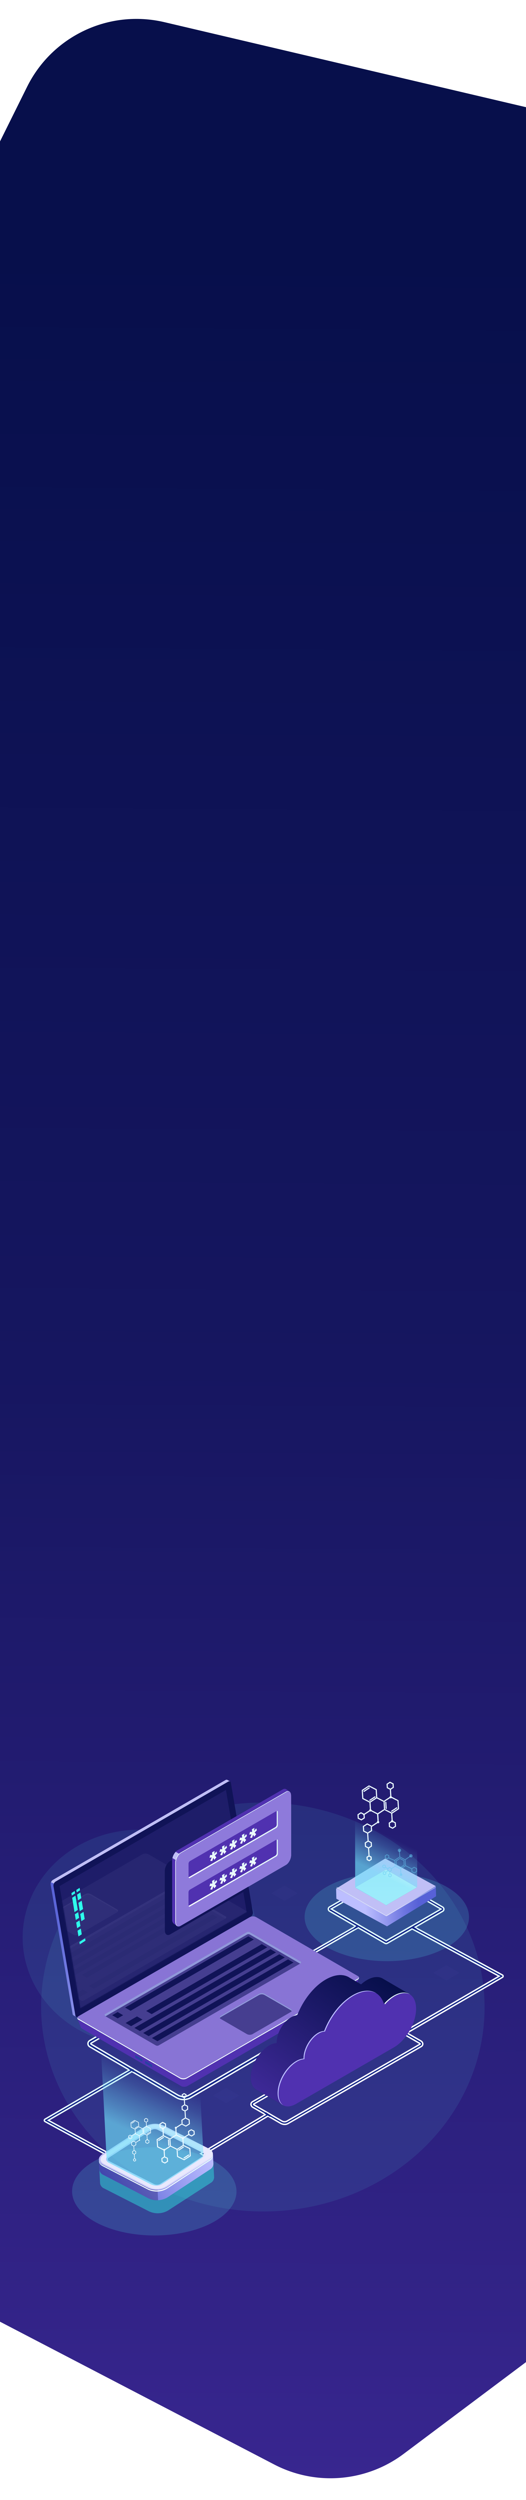 <svg width="375" height="1780" viewBox="0 0 375 1780" fill="none" xmlns="http://www.w3.org/2000/svg">
  <path d="M0 100.703L19.329 61.773C37.296 25.587 77.811 6.531 117.142 15.767L377 76.791V1680.37L287.778 1747.21C261.017 1767.25 225.137 1770.19 195.474 1754.76L0 1653.09L0 100.703Z" fill="url(#paint0_linear)"/>
  <g opacity="0.2" filter="url(#filter0_f)">
    <ellipse rx="58.601" ry="31.416" transform="matrix(1 0.001 0.001 1 275.76 1364.96)" fill="#52D8E0"/>
  </g>
  <g opacity="0.2" filter="url(#filter1_f)">
    <ellipse rx="58.601" ry="31.416" transform="matrix(1 0.001 0.001 1 109.998 1560.28)" fill="#52D8E0"/>
  </g>
  <g opacity="0.1" filter="url(#filter2_f)">
    <ellipse rx="83.613" ry="76.998" transform="matrix(1 0.001 0.001 1 99.755 1379.74)" fill="#52D8E0"/>
  </g>
  <g opacity="0.1" filter="url(#filter3_f)">
    <ellipse rx="158.079" ry="145.572" transform="matrix(1 0.001 0.001 1 187.391 1429.04)" fill="#52D8E0"/>
  </g>
  <path d="M215.134 1395.63C215.286 1395.63 215.435 1395.59 215.569 1395.51L255.586 1372.4C255.769 1372.28 255.898 1372.09 255.948 1371.88C255.997 1371.66 255.964 1371.43 255.853 1371.24C255.743 1371.05 255.565 1370.9 255.354 1370.84C255.143 1370.77 254.914 1370.79 254.714 1370.88L214.687 1393.99C214.488 1394.11 214.342 1394.3 214.283 1394.52C214.223 1394.75 214.253 1394.99 214.368 1395.19C214.446 1395.33 214.558 1395.44 214.693 1395.51C214.827 1395.59 214.979 1395.63 215.134 1395.63Z" fill="#0E2187" stroke="url(#paint1_linear)"/>
  <path d="M288.431 1448.38C288.598 1448.38 288.761 1448.33 288.904 1448.25L358.212 1407.89C358.356 1407.81 358.476 1407.69 358.559 1407.54C358.642 1407.4 358.685 1407.23 358.684 1407.07C358.681 1406.9 358.634 1406.74 358.547 1406.59C358.46 1406.45 358.338 1406.33 358.191 1406.25L294.572 1371.64C294.352 1371.51 294.092 1371.48 293.848 1371.55C293.604 1371.61 293.397 1371.77 293.272 1371.99C293.147 1372.21 293.114 1372.47 293.181 1372.72C293.248 1372.96 293.409 1373.17 293.628 1373.3L355.846 1407.1L287.975 1446.62C287.797 1446.72 287.659 1446.88 287.581 1447.08C287.504 1447.27 287.492 1447.48 287.547 1447.68C287.602 1447.88 287.721 1448.06 287.886 1448.19C288.051 1448.31 288.252 1448.38 288.46 1448.38L288.431 1448.38Z" fill="#0E2187" stroke="url(#paint2_linear)"/>
  <path d="M203.848 1327.86L128.73 1371.27C126.679 1372.46 125.012 1371.19 125.009 1368.43L124.952 1326.23C124.949 1323.49 126.609 1320.3 128.661 1319.11L203.779 1275.73C205.83 1274.55 207.497 1275.81 207.5 1278.57L207.557 1320.75C207.541 1323.49 205.9 1326.68 203.848 1327.86Z" fill="url(#paint3_linear)"/>
  <path d="M135.93 1493.58L242.641 1431.16C243.018 1430.94 243.331 1430.62 243.548 1430.24C243.765 1429.86 243.879 1429.42 243.879 1428.98C243.878 1428.54 243.763 1428.1 243.545 1427.72C243.327 1427.33 243.013 1427.01 242.635 1426.79L176.225 1387.88L175.704 1387.57L63.936 1452.94C63.559 1453.16 63.245 1453.48 63.028 1453.86C62.811 1454.25 62.697 1454.68 62.697 1455.12C62.698 1455.56 62.813 1456 63.031 1456.38C63.25 1456.77 63.564 1457.08 63.941 1457.31L125.808 1493.56C127.349 1494.46 129.095 1494.94 130.871 1494.94C132.647 1494.94 134.392 1494.47 135.93 1493.58ZM241.642 1428.61C241.703 1428.65 241.752 1428.71 241.787 1428.77C241.822 1428.83 241.84 1428.9 241.84 1428.98C241.84 1429.05 241.822 1429.12 241.788 1429.18C241.753 1429.25 241.703 1429.3 241.643 1429.34L134.841 1491.75C133.619 1492.46 132.234 1492.84 130.823 1492.84C129.412 1492.83 128.025 1492.46 126.802 1491.74L64.935 1455.48C64.874 1455.44 64.824 1455.39 64.789 1455.33C64.754 1455.27 64.736 1455.2 64.736 1455.12C64.736 1455.05 64.754 1454.98 64.789 1454.92C64.823 1454.86 64.873 1454.81 64.934 1454.77L175.661 1390.03L241.642 1428.61Z" fill="#0E2187" stroke="url(#paint4_linear)"/>
  <path d="M178.314 1360.49L162.82 1268.93L164.058 1268.41L162.165 1267.34C161.941 1267.22 161.688 1267.17 161.435 1267.19C161.183 1267.2 160.94 1267.29 160.737 1267.44L37.72 1338.52C37.204 1338.85 36.785 1339.32 36.505 1339.87C36.225 1340.41 36.094 1341.03 36.126 1341.64L51.782 1433.93C51.8 1434.13 51.869 1434.33 51.984 1434.49C52.099 1434.66 52.254 1434.79 52.436 1434.88L54.263 1435.93L54.573 1434.23L54.469 1434.23L176.757 1363.59C177.266 1363.26 177.677 1362.79 177.951 1362.25C178.224 1361.71 178.349 1361.1 178.314 1360.49Z" fill="url(#paint5_linear)"/>
  <path d="M38.42 1341.09L36.39 1340.19C36.162 1340.66 36.071 1341.19 36.126 1341.71L51.809 1434.06C51.826 1434.26 51.896 1434.46 52.011 1434.62C52.126 1434.79 52.282 1434.92 52.464 1435.01L54.295 1436.06L54.606 1434.36L54.502 1434.36L60.708 1430.78L38.42 1341.09Z" fill="url(#paint6_linear)"/>
  <path d="M178.682 1364.78L55.638 1435.84C54.693 1436.4 53.879 1436.07 53.745 1435.09L38.098 1342.81C38.061 1342.19 38.189 1341.57 38.47 1341.02C38.75 1340.47 39.172 1340.01 39.693 1339.67L162.689 1268.56C163.635 1268.01 164.449 1268.34 164.582 1269.32L180.276 1361.6C180.32 1362.23 180.195 1362.85 179.915 1363.41C179.634 1363.97 179.208 1364.45 178.682 1364.78Z" fill="#101357"/>
  <g opacity="0.51">
    <path opacity="0.51" d="M161.073 1274.48L42.468 1342.94L57.343 1429.83L175.862 1361.42L161.073 1274.48Z" fill="#453C9E"/>
  </g>
  <path d="M255.91 1408.55L249.193 1412.06L181.813 1373.06C181.116 1372.74 180.356 1372.59 179.593 1372.63C178.829 1372.66 178.084 1372.86 177.417 1373.23L61.366 1440.25C60.249 1439.62 55.179 1437.18 55.179 1437.18L57.645 1443.59C57.778 1443.92 58.023 1444.19 58.336 1444.36L129.293 1485.42C129.99 1485.74 130.75 1485.89 131.513 1485.86C132.276 1485.83 133.022 1485.62 133.689 1485.25L252.47 1416.67C252.897 1416.44 253.23 1416.06 253.414 1415.61L255.91 1408.55Z" fill="url(#paint7_linear)"/>
  <path d="M254.88 1409.63L133.168 1479.92C132.485 1480.3 131.723 1480.51 130.942 1480.54C130.16 1480.57 129.382 1480.42 128.669 1480.1L55.922 1438.01C54.768 1437.34 54.908 1436.17 56.24 1435.41L177.952 1365.13C178.637 1364.75 179.401 1364.53 180.183 1364.5C180.966 1364.47 181.746 1364.62 182.461 1364.94L255.198 1407.03C256.352 1407.7 256.212 1408.87 254.88 1409.63Z" fill="#8874D5"/>
  <path d="M254.83 1409L133.144 1479.23C132.461 1479.6 131.698 1479.82 130.917 1479.85C130.135 1479.88 129.357 1479.73 128.645 1479.4L55.918 1437.35C55.595 1437.19 55.345 1436.91 55.218 1436.57C55.127 1436.86 55.148 1437.17 55.278 1437.45C55.408 1437.73 55.636 1437.95 55.919 1438.06L128.646 1480.11C129.359 1480.43 130.138 1480.58 130.918 1480.55C131.699 1480.52 132.462 1480.3 133.145 1479.92L254.831 1409.7C255.775 1409.19 256.067 1408.49 255.858 1407.89C255.662 1408.37 255.297 1408.77 254.83 1409Z" fill="url(#paint8_linear)"/>
  <path d="M96.395 1464.79L96.393 1463.45C96.393 1463.32 96.468 1463.27 96.563 1463.32L101.297 1466.05C101.349 1466.08 101.393 1466.13 101.424 1466.19C101.456 1466.25 101.473 1466.31 101.477 1466.38L101.479 1467.71C101.479 1467.85 101.394 1467.9 101.299 1467.85L96.566 1465.12C96.514 1465.08 96.472 1465.03 96.442 1464.98C96.412 1464.92 96.396 1464.85 96.395 1464.79Z" fill="#2842A2"/>
  <path d="M103.439 1468.87L103.438 1467.54C103.437 1467.4 103.513 1467.35 103.608 1467.4L108.341 1470.14C108.394 1470.17 108.437 1470.22 108.467 1470.28C108.496 1470.33 108.512 1470.39 108.512 1470.46L108.514 1471.8C108.514 1471.93 108.438 1471.98 108.344 1471.93L103.61 1469.2C103.558 1469.16 103.516 1469.11 103.487 1469.06C103.457 1469 103.441 1468.94 103.439 1468.87Z" fill="#2842A2"/>
  <path d="M74.887 1434.09L176.024 1375.69C176.354 1375.5 176.731 1375.39 177.115 1375.39C177.499 1375.39 177.877 1375.5 178.207 1375.69L214.273 1396.61C214.391 1396.68 214.489 1396.78 214.557 1396.9C214.625 1397.01 214.661 1397.15 214.662 1397.28C214.662 1397.42 214.626 1397.55 214.558 1397.67C214.49 1397.79 214.393 1397.89 214.275 1397.96L113.195 1456.33C112.865 1456.52 112.488 1456.62 112.103 1456.62C111.719 1456.62 111.342 1456.52 111.011 1456.32L74.898 1435.46C74.773 1435.4 74.668 1435.3 74.594 1435.18C74.52 1435.06 74.481 1434.92 74.48 1434.78C74.478 1434.64 74.516 1434.5 74.587 1434.38C74.659 1434.26 74.763 1434.16 74.887 1434.09Z" fill="#101357" fill-opacity="0.55"/>
  <path d="M74.914 1435.41L75.273 1435.62L176.036 1377.45C176.368 1377.26 176.744 1377.16 177.127 1377.16C177.511 1377.16 177.887 1377.26 178.22 1377.46L213.919 1398.15L214.278 1397.94C214.396 1397.88 214.494 1397.78 214.562 1397.66C214.629 1397.54 214.665 1397.41 214.665 1397.27C214.665 1397.14 214.629 1397 214.561 1396.89C214.492 1396.77 214.395 1396.67 214.277 1396.6L178.18 1375.7C177.848 1375.5 177.471 1375.4 177.087 1375.4C176.704 1375.4 176.327 1375.5 175.996 1375.69L74.874 1434.06C74.759 1434.13 74.664 1434.23 74.599 1434.35C74.534 1434.47 74.503 1434.61 74.507 1434.74C74.511 1434.88 74.55 1435.01 74.622 1435.13C74.693 1435.24 74.794 1435.34 74.914 1435.41Z" fill="#9198DB"/>
  <path d="M180.952 1380.97L93.098 1431.7L89.19 1429.44L177.045 1378.71L180.952 1380.97Z" fill="#101357"/>
  <path d="M190.534 1386.52L108.13 1434.1L104.222 1431.84L186.627 1384.26L190.534 1386.52Z" fill="#101357"/>
  <path d="M196.78 1390.15L99.752 1446.17L95.836 1443.91L192.863 1387.88L196.78 1390.15Z" fill="#101357"/>
  <path d="M203.015 1393.76L105.987 1449.78L102.079 1447.52L199.098 1391.49L203.015 1393.76Z" fill="#101357"/>
  <path d="M209.249 1397.37L112.231 1453.4L108.314 1451.13L205.342 1395.12L209.249 1397.37Z" fill="#101357"/>
  <path d="M87.796 1434.87L83.885 1437.13L79.968 1434.87L83.879 1432.62L87.796 1434.87Z" fill="#101357"/>
  <path d="M101.573 1438L93.468 1442.68L89.551 1440.41L97.666 1435.73L101.573 1438Z" fill="#101357"/>
  <path d="M179.965 1448.36L207.238 1432.61C207.469 1432.52 207.669 1432.37 207.811 1432.17C207.952 1431.97 208.028 1431.73 208.028 1431.49C208.028 1431.24 207.951 1431 207.809 1430.8C207.667 1430.6 207.466 1430.45 207.235 1430.37L188.577 1419.57C187.981 1419.26 187.319 1419.1 186.648 1419.1C185.977 1419.1 185.316 1419.26 184.72 1419.57L157.4 1435.31C157.169 1435.39 156.969 1435.54 156.827 1435.74C156.686 1435.94 156.61 1436.18 156.61 1436.42C156.61 1436.67 156.687 1436.91 156.829 1437.11C156.971 1437.31 157.172 1437.46 157.403 1437.54L176.079 1448.35C176.681 1448.66 177.347 1448.82 178.023 1448.82C178.698 1448.82 179.364 1448.66 179.965 1448.36Z" fill="url(#paint9_linear)"/>
  <path d="M157.414 1436.21L184.709 1420.47C185.306 1420.17 185.967 1420.01 186.637 1420.01C187.307 1420.01 187.967 1420.17 188.565 1420.48L207.236 1431.27C207.518 1431.42 207.751 1431.65 207.908 1431.93C208.191 1431.39 207.973 1430.78 207.235 1430.36L188.583 1419.57C187.986 1419.26 187.325 1419.1 186.654 1419.1C185.983 1419.1 185.323 1419.26 184.727 1419.56L157.413 1435.29C156.676 1435.71 156.469 1436.32 156.744 1436.86C156.9 1436.58 157.133 1436.36 157.414 1436.21Z" fill="#9198DB"/>
  <mask id="mask0" style="mask-type:alpha" maskUnits="userSpaceOnUse" x="42" y="1274" width="134" height="156">
    <path opacity="0.51" d="M161.091 1274.44L42.502 1342.96L57.324 1429.88L175.827 1361.4L161.091 1274.44Z" fill="#13155B"/>
  </mask>
  <g mask="url(#mask0)">
    <path opacity="0.11" d="M178.177 1364.94L56.469 1435.28C55.788 1435.66 55.025 1435.88 54.243 1435.91C53.461 1435.94 52.682 1435.79 51.97 1435.46L-20.752 1393.37C-21.906 1392.71 -21.756 1391.54 -20.424 1390.77L101.274 1320.43C101.957 1320.04 102.722 1319.83 103.505 1319.79C104.289 1319.76 105.069 1319.91 105.783 1320.24L178.496 1362.33C179.65 1363 179.509 1364.16 178.177 1364.94Z" fill="url(#paint10_linear)"/>
    <path opacity="0.11" d="M56.076 1377.46L83.348 1361.7C83.579 1361.62 83.779 1361.47 83.921 1361.27C84.062 1361.07 84.138 1360.83 84.138 1360.59C84.138 1360.34 84.061 1360.1 83.919 1359.9C83.777 1359.7 83.577 1359.55 83.345 1359.47L64.675 1348.62C64.076 1348.32 63.413 1348.16 62.742 1348.16C62.07 1348.16 61.408 1348.31 60.809 1348.62L33.537 1364.38C33.306 1364.46 33.106 1364.61 32.964 1364.81C32.822 1365.01 32.746 1365.25 32.747 1365.5C32.747 1365.74 32.824 1365.98 32.966 1366.18C33.108 1366.38 33.308 1366.54 33.54 1366.62L52.21 1377.42C52.805 1377.73 53.466 1377.9 54.139 1377.91C54.811 1377.91 55.475 1377.76 56.076 1377.46Z" fill="url(#paint11_linear)"/>
    <path opacity="0.11" d="M33.548 1365.32L60.815 1349.56C61.413 1349.25 62.075 1349.09 62.748 1349.09C63.42 1349.09 64.082 1349.26 64.681 1349.56L83.347 1360.37C83.625 1360.52 83.857 1360.75 84.018 1361.03C84.292 1360.49 84.083 1359.88 83.346 1359.46L64.68 1348.62C64.08 1348.31 63.418 1348.16 62.747 1348.16C62.075 1348.15 61.413 1348.31 60.815 1348.62L33.547 1364.37C32.81 1364.79 32.603 1365.4 32.878 1365.94C33.039 1365.67 33.271 1365.46 33.548 1365.32Z" fill="#9198DB"/>
    <path opacity="0.11" d="M21.544 1402.1L122.687 1343.65C123.017 1343.46 123.392 1343.36 123.773 1343.36C124.155 1343.36 124.53 1343.46 124.861 1343.65L160.924 1364.57C161.042 1364.64 161.14 1364.74 161.208 1364.85C161.276 1364.97 161.312 1365.11 161.312 1365.24C161.312 1365.38 161.277 1365.51 161.209 1365.63C161.141 1365.75 161.043 1365.85 160.926 1365.91L59.849 1424.35C59.518 1424.54 59.144 1424.64 58.762 1424.64C58.38 1424.64 58.005 1424.54 57.675 1424.35L21.564 1403.49C21.439 1403.42 21.333 1403.32 21.259 1403.2C21.185 1403.08 21.145 1402.94 21.142 1402.8C21.14 1402.66 21.177 1402.52 21.247 1402.4C21.318 1402.27 21.42 1402.17 21.544 1402.1Z" fill="#ADB1F2"/>
    <path opacity="0.11" d="M21.565 1403.43L21.924 1403.64L122.697 1345.41C123.027 1345.21 123.402 1345.11 123.784 1345.11C124.166 1345.11 124.541 1345.21 124.871 1345.41L160.561 1366.11L160.929 1365.9C161.047 1365.83 161.144 1365.73 161.212 1365.62C161.28 1365.5 161.316 1365.36 161.316 1365.23C161.316 1365.09 161.28 1364.96 161.211 1364.84C161.143 1364.72 161.046 1364.62 160.928 1364.56L124.869 1343.65C124.538 1343.46 124.163 1343.36 123.782 1343.36C123.4 1343.35 123.026 1343.46 122.695 1343.65L21.564 1402.08C21.446 1402.15 21.349 1402.24 21.281 1402.36C21.213 1402.48 21.178 1402.62 21.178 1402.75C21.178 1402.89 21.214 1403.02 21.282 1403.14C21.35 1403.26 21.447 1403.36 21.565 1403.43Z" fill="#9198DB"/>
    <path opacity="0.11" d="M151.471 1363.13L63.365 1414.06L66.855 1416.09L154.971 1365.16L151.471 1363.13Z" fill="#070F4B"/>
    <path opacity="0.11" d="M142.19 1357.75L58.447 1406.15L61.937 1408.18L145.69 1359.77L142.19 1357.75Z" fill="#070F4B"/>
    <path opacity="0.11" d="M52.184 1409.86L44.362 1414.38L47.852 1416.4L55.674 1411.88L52.184 1409.86Z" fill="#070F4B"/>
    <path opacity="0.11" d="M59.093 1416.61L53.651 1419.76L57.141 1421.77L62.592 1418.63L59.093 1416.61Z" fill="#070F4B"/>
    <path opacity="0.11" d="M136.37 1354.38L38.551 1410.92L42.051 1412.94L139.869 1356.41L136.37 1354.38Z" fill="#070F4B"/>
    <path opacity="0.11" d="M130.559 1351.02L32.731 1407.55L36.231 1409.58L134.049 1353.04L130.559 1351.02Z" fill="#070F4B"/>
    <path opacity="0.11" d="M124.739 1347.64L26.92 1404.18L30.41 1406.2L128.229 1349.67L124.739 1347.64Z" fill="#070F4B"/>
  </g>
  <path d="M53.549 1348.15L51.204 1349.66L50.928 1347.91L53.263 1346.42L53.549 1348.15Z" fill="#2EFFEC"/>
  <path d="M55.474 1359.93L53.126 1361.44L51.454 1351.24L53.793 1349.75L55.474 1359.93Z" fill="#2EFFEC"/>
  <path d="M56.388 1365.57L54.042 1367.07L53.383 1363.02L55.72 1361.53L56.388 1365.57Z" fill="#2EFFEC"/>
  <path d="M57.333 1371.41L54.996 1372.91L54.328 1368.87L56.675 1367.36L57.333 1371.41Z" fill="#2EFFEC"/>
  <path d="M57.955 1351.55L55.617 1353.06L54.949 1349.01L57.286 1347.51L57.955 1351.55Z" fill="#2EFFEC"/>
  <path d="M59.211 1359.29L56.874 1360.79L55.891 1354.85L58.237 1353.35L59.211 1359.29Z" fill="#2EFFEC"/>
  <path d="M60.374 1366.41L58.028 1367.91L57.197 1362.81L59.534 1361.31L60.374 1366.41Z" fill="#2EFFEC"/>
  <path d="M58.283 1377.25L55.936 1378.75L55.277 1374.7L57.614 1373.2L58.283 1377.25Z" fill="#2EFFEC"/>
  <path d="M57.038 1345.92L54.693 1347.42L54.406 1345.68L56.751 1344.19L57.038 1345.92Z" fill="#2EFFEC"/>
  <path d="M60.948 1381.8L56.864 1384.41L56.587 1382.72L60.671 1380.11L60.948 1381.8Z" fill="#2EFFEC"/>
  <path d="M205.215 1512.07L300.259 1457.19C300.608 1457.02 300.901 1456.75 301.107 1456.41C301.313 1456.08 301.424 1455.7 301.429 1455.3C301.397 1454.85 301.244 1454.41 300.986 1454.03C300.728 1453.65 300.374 1453.35 299.961 1453.15L280.215 1441.75C279.448 1441.32 278.589 1441.08 277.711 1441.05C276.832 1441.02 275.96 1441.2 275.167 1441.58L180.075 1496.44C179.726 1496.62 179.431 1496.89 179.223 1497.23C179.016 1497.56 178.902 1497.94 178.896 1498.34C178.932 1498.79 179.088 1499.23 179.347 1499.61C179.607 1499.99 179.961 1500.29 180.374 1500.49L200.166 1511.89C201.035 1512.37 202.013 1512.62 203.003 1512.61C203.775 1512.62 204.536 1512.43 205.215 1512.07ZM279.272 1443.36L299.027 1454.81C299.481 1455.07 299.576 1455.3 299.576 1455.35C299.576 1455.4 299.519 1455.47 299.33 1455.58L204.286 1510.46C203.776 1510.67 203.223 1510.77 202.67 1510.74C202.116 1510.71 201.577 1510.55 201.091 1510.29L181.307 1498.84C180.863 1498.57 180.768 1498.35 180.768 1498.3C180.768 1498.25 180.824 1498.18 181.013 1498.06L276.057 1443.19C276.463 1442.98 276.915 1442.88 277.371 1442.9C278.034 1442.89 278.688 1443.05 279.272 1443.36Z" fill="#0E2187" stroke="white"/>
  <path d="M261.589 1409.86C258.967 1411.43 256.616 1413.42 254.628 1415.74C251.693 1406.33 242.772 1403.42 232.236 1409.5C223.505 1414.53 215.953 1424.49 211.919 1434.96C210.364 1435.05 208.857 1435.53 207.533 1436.35C201.864 1439.63 197.24 1447.63 197.249 1454.21C197.249 1454.36 197.25 1454.48 197.25 1454.62C195.367 1454.8 193.551 1455.41 191.938 1456.4C184.662 1460.6 178.774 1470.83 178.786 1479.25C178.797 1487.67 184.702 1491.09 191.978 1486.84L261.619 1446.62C270.426 1441.59 277.531 1429.29 277.517 1419.08C277.503 1408.87 270.377 1404.79 261.589 1409.86Z" fill="url(#paint12_linear)"/>
  <path d="M261.584 1409.86C260.092 1410.74 258.693 1411.77 257.408 1412.93L249.599 1408.41C245.311 1405.38 239.107 1405.51 232.218 1409.49C223.495 1414.54 215.943 1424.49 211.909 1434.96C210.354 1435.05 208.846 1435.53 207.522 1436.35C201.852 1439.63 197.229 1447.64 197.238 1454.22C197.238 1454.36 197.238 1454.49 197.238 1454.63C195.355 1454.81 193.539 1455.42 191.925 1456.4C184.649 1460.61 178.761 1470.84 178.772 1479.26C178.778 1483.44 180.238 1486.38 182.566 1487.79L182.633 1487.79L201.742 1498.91L205.886 1478.83L261.595 1446.68C270.422 1441.6 277.527 1429.29 277.513 1419.08C277.499 1408.87 270.373 1404.79 261.584 1409.86Z" fill="url(#paint13_radial)"/>
  <path d="M292.272 1420.08L272.91 1408.81C270.014 1407.09 266.005 1407.3 261.563 1409.86C260.072 1410.74 258.673 1411.77 257.388 1412.93L249.58 1408.41C245.293 1405.38 239.09 1405.51 232.201 1409.49C223.489 1414.54 215.937 1424.49 211.904 1434.96C210.349 1435.05 208.842 1435.53 207.518 1436.35C201.849 1439.63 197.226 1447.63 197.235 1454.22C197.235 1454.36 197.235 1454.48 197.235 1454.62C195.353 1454.81 193.537 1455.41 191.923 1456.4C184.647 1460.6 178.76 1470.83 178.771 1479.25C178.777 1483.43 180.237 1486.37 182.565 1487.78L182.632 1487.78L201.739 1498.9L205.882 1478.82L261.584 1446.68C268.746 1442.54 274.758 1433.66 276.78 1425.03L292.272 1420.08Z" fill="url(#paint14_linear)"/>
  <path d="M280.714 1421.01C278.09 1422.58 275.739 1424.56 273.753 1426.89C270.818 1417.49 261.897 1414.56 251.361 1420.65C242.648 1425.68 235.059 1435.6 231.044 1446.1C229.49 1446.2 227.984 1446.68 226.658 1447.49C220.989 1450.78 216.366 1458.78 216.374 1465.36C216.374 1465.5 216.375 1465.63 216.375 1465.78C214.494 1465.95 212.68 1466.55 211.072 1467.54C203.787 1471.75 197.852 1481.98 197.863 1490.4C197.875 1498.82 203.78 1502.24 211.113 1497.99L280.763 1457.81C289.551 1452.75 296.655 1440.4 296.642 1430.23C296.628 1420.06 289.502 1415.94 280.714 1421.01Z" fill="url(#paint15_linear)"/>
  <path d="M274.412 1427.18C276.396 1424.85 278.746 1422.87 281.371 1421.3C285.659 1418.83 289.554 1418.55 292.42 1420.09C289.515 1418.13 285.356 1418.25 280.728 1420.92C278.254 1422.39 276.024 1424.23 274.118 1426.38C274.232 1426.65 274.326 1426.9 274.412 1427.18Z" fill="url(#paint16_linear)"/>
  <path d="M198.578 1490.78C198.567 1482.36 204.456 1472.11 211.735 1467.92C213.346 1466.93 215.159 1466.32 217.039 1466.14C217.039 1466 217.039 1465.87 217.039 1465.73C217.03 1459.15 221.636 1451.14 227.326 1447.86C228.654 1447.04 230.165 1446.56 231.723 1446.47C235.729 1435.96 243.322 1426.04 252.046 1421C258.417 1417.32 264.197 1416.94 268.428 1419.29C264.149 1416.52 258.104 1416.74 251.403 1420.62C242.687 1425.65 235.095 1435.57 231.079 1446.08C229.524 1446.18 228.018 1446.65 226.692 1447.47C221.02 1450.76 216.396 1458.76 216.404 1465.34C216.405 1465.49 216.405 1465.62 216.405 1465.76C214.521 1465.93 212.704 1466.54 211.091 1467.53C203.813 1471.73 197.923 1481.97 197.935 1490.39C197.94 1494.72 199.505 1497.72 202.014 1499.05C199.883 1497.6 198.584 1494.75 198.578 1490.78Z" fill="#BCBEFF"/>
  <path d="M144.71 1534.56L143.016 1533.41L190.619 1504.74L191.576 1506.34L144.71 1534.56Z" fill="#0E2187" stroke="white"/>
  <path d="M74.617 1533.57C74.825 1533.57 75.026 1533.5 75.189 1533.37C75.352 1533.24 75.469 1533.06 75.52 1532.86C75.571 1532.66 75.555 1532.45 75.473 1532.25C75.392 1532.06 75.25 1531.9 75.069 1531.8L34.465 1509.71L93.2 1475.52C93.406 1475.39 94.631 1474.46 94.689 1474.22C94.746 1473.99 94.11 1474.13 93.988 1473.92C93.865 1473.71 93.314 1473.5 93.08 1473.43C92.845 1473.36 92.468 1473.77 92.252 1473.88L32.062 1508.92C31.918 1509 31.8 1509.13 31.718 1509.27C31.637 1509.42 31.596 1509.58 31.6 1509.75C31.603 1509.92 31.65 1510.08 31.737 1510.23C31.823 1510.37 31.946 1510.49 32.093 1510.57L74.172 1533.46C74.309 1533.53 74.462 1533.57 74.617 1533.57Z" fill="#0E2187" stroke="url(#paint17_linear)"/>
  <path d="M165.343 1299.65L121.19 1325.19C119.138 1326.37 117.477 1329.56 117.481 1332.3L117.537 1374.5C117.54 1377.25 119.207 1378.51 121.259 1377.35L173.411 1347.18L165.343 1299.65Z" fill="#101357"/>
  <path d="M206.331 1275.61L204.172 1274.06C203.778 1273.8 203.313 1273.66 202.841 1273.68C202.369 1273.69 201.912 1273.84 201.533 1274.13L126.424 1317.51C124.372 1318.69 122.702 1321.88 122.706 1324.62L122.762 1366.82C122.706 1367.37 122.786 1367.92 122.994 1368.44C123.203 1368.95 123.534 1369.41 123.958 1369.76L126.193 1371.37L126.313 1369.73L126.502 1369.64L201.602 1326.26C203.663 1325.07 205.323 1321.88 205.32 1319.14L205.264 1276.94C205.262 1276.57 205.223 1276.2 205.149 1275.83L206.331 1275.61Z" fill="url(#paint18_linear)"/>
  <path d="M122.945 1322.99L142.814 1334.47L147.802 1331.64L125.283 1318.53C124.12 1319.78 123.312 1321.32 122.945 1322.99Z" fill="url(#paint19_linear)"/>
  <path d="M203.848 1327.86L128.73 1371.27C126.679 1372.46 125.012 1371.19 125.009 1368.43L124.952 1326.23C124.949 1323.49 126.609 1320.3 128.661 1319.11L203.779 1275.73C205.83 1274.55 207.497 1275.81 207.5 1278.57L207.557 1320.75C207.541 1323.49 205.9 1326.68 203.848 1327.86Z" fill="#8E7ADB"/>
  <path d="M125.418 1368.65L125.362 1326.44C125.359 1323.7 127.019 1320.51 129.07 1319.33L204.19 1275.95C204.508 1275.74 204.867 1275.61 205.242 1275.57C205.616 1275.52 205.997 1275.56 206.356 1275.67C205.964 1275.44 205.511 1275.32 205.053 1275.34C204.596 1275.35 204.154 1275.51 203.783 1275.78L128.663 1319.16C126.612 1320.35 124.952 1323.53 124.955 1326.28L125.011 1368.43C125.014 1370.09 125.63 1371.21 126.567 1371.57C126.158 1371.21 125.841 1370.75 125.642 1370.24C125.442 1369.74 125.365 1369.19 125.418 1368.65Z" fill="url(#paint20_linear)"/>
  <path d="M196.852 1301.24L135.579 1336.59C135.107 1336.87 134.7 1337.02 134.425 1336.59C134.425 1336.53 134.425 1336.42 134.425 1336.34L134.413 1327.06C134.412 1326.69 134.497 1326.33 134.661 1326C134.825 1325.67 135.063 1325.39 135.356 1325.17L197.092 1289.52C197.139 1289.52 197.186 1289.44 197.234 1289.45C197.697 1289.53 197.717 1289.95 197.717 1290.61L197.881 1299.54C197.859 1299.89 197.755 1300.22 197.576 1300.52C197.396 1300.81 197.148 1301.06 196.852 1301.24Z" fill="#5031B0"/>
  <path d="M196.981 1321.56L135.566 1356.95C135.093 1357.23 134.479 1357.51 134.393 1356.95C134.384 1356.87 134.384 1356.78 134.393 1356.7L134.381 1347.4C134.379 1347.03 134.463 1346.67 134.627 1346.34C134.791 1346.01 135.029 1345.73 135.324 1345.51L197.088 1309.86L197.23 1309.79C197.712 1309.61 197.836 1310.22 197.837 1310.88L197.848 1319.7C197.858 1320.06 197.785 1320.41 197.635 1320.74C197.484 1321.06 197.26 1321.34 196.981 1321.56Z" fill="#5031B0"/>
  <path d="M197.273 1289.45C197.278 1289.54 197.278 1289.62 197.273 1289.71L197.286 1299.02C197.286 1299.39 197.201 1299.75 197.038 1300.08C196.874 1300.41 196.636 1300.7 196.343 1300.92L134.588 1336.59L134.446 1336.65C134.532 1337.19 134.929 1337.41 135.392 1337.14L197.109 1301.46C197.404 1301.24 197.644 1300.95 197.807 1300.62C197.971 1300.29 198.055 1299.93 198.052 1299.56L198.04 1290.27C198.105 1289.6 197.746 1289.27 197.273 1289.45Z" fill="url(#paint21_linear)"/>
  <path d="M197.273 1309.79C197.279 1309.87 197.279 1309.96 197.273 1310.04L197.286 1319.36C197.286 1319.73 197.201 1320.09 197.038 1320.42C196.874 1320.75 196.636 1321.03 196.343 1321.25L134.588 1356.92C134.544 1356.95 134.496 1356.97 134.446 1356.98C134.532 1357.53 134.929 1357.75 135.392 1357.47L197.109 1321.79C197.403 1321.57 197.642 1321.29 197.805 1320.96C197.969 1320.63 198.054 1320.27 198.052 1319.9L198.04 1310.59C198.105 1309.94 197.746 1309.61 197.273 1309.79Z" fill="url(#paint22_linear)"/>
  <path d="M152.057 1322.79L152.816 1324.23L154.252 1322.42L153.153 1321.29L154.787 1319.62L154.256 1318.24L152.782 1320.06L152.978 1317.9L151.163 1318.94L151.355 1320.83L149.878 1320.74L149.332 1322.73L150.95 1322.52L149.865 1324.96L151.275 1325.11L152.057 1322.79Z" fill="url(#paint23_linear)"/>
  <path d="M159.153 1318.68L159.912 1320.12L161.348 1318.31L160.258 1317.18L161.893 1315.52L161.361 1314.13L159.888 1315.94L160.084 1313.78L158.278 1314.82L158.469 1316.72L156.993 1316.62L156.447 1318.62L158.055 1318.4L156.98 1320.81L158.371 1321L159.153 1318.68Z" fill="url(#paint24_linear)"/>
  <path d="M166.243 1314.57L167.002 1316.01L168.438 1314.2L167.348 1313.07L168.983 1311.4L168.442 1310.02L166.968 1311.83L167.164 1309.67L165.358 1310.71L165.55 1312.6L164.027 1312.56L163.48 1314.55L165.089 1314.35L164.032 1316.73L165.452 1316.89L166.243 1314.57Z" fill="url(#paint25_linear)"/>
  <path d="M173.34 1310.45L174.099 1311.89L175.535 1310.08L174.426 1308.95L176.061 1307.28L175.52 1305.9L174.046 1307.72L174.242 1305.55L172.436 1306.6L172.628 1308.49L171.152 1308.41L170.606 1310.39L172.223 1310.19L171.139 1312.58L172.558 1312.74L173.34 1310.45Z" fill="url(#paint26_linear)"/>
  <path d="M180.448 1306.34L181.207 1307.77L182.643 1305.98L181.543 1304.84L183.178 1303.17L182.646 1301.8L181.173 1303.61L181.369 1301.45L179.553 1302.49L179.745 1304.38L178.269 1304.28L177.723 1306.27L179.341 1306.07L178.265 1308.47L179.675 1308.62L180.448 1306.34Z" fill="url(#paint27_linear)"/>
  <path d="M152.053 1343.14L152.812 1344.57L154.248 1342.76L153.149 1341.63L154.784 1339.97L154.252 1338.58L152.778 1340.4L152.974 1338.23L151.159 1339.28L151.351 1341.17L149.875 1341.09L149.328 1343.08L150.946 1342.91L149.861 1345.3L151.271 1345.46L152.053 1343.14Z" fill="url(#paint28_linear)"/>
  <path d="M159.153 1339.02L159.912 1340.47L161.348 1338.66L160.258 1337.53L161.893 1335.85L161.361 1334.48L159.878 1336.28L160.074 1334.12L158.268 1335.16L158.46 1337.05L156.984 1336.96L156.438 1338.95L158.046 1338.74L156.971 1341.14L158.381 1341.3L159.153 1339.02Z" fill="url(#paint29_linear)"/>
  <path d="M166.247 1334.92L167.006 1336.35L168.442 1334.54L167.352 1333.43L168.987 1331.76L168.446 1330.38L166.972 1332.19L167.168 1330.03L165.362 1331.07L165.554 1332.96L164.078 1332.88L163.532 1334.87L165.14 1334.66L164.036 1337.07L165.455 1337.23L166.247 1334.92Z" fill="url(#paint30_linear)"/>
  <path d="M173.34 1330.8L174.099 1332.23L175.535 1330.42L174.426 1329.3L176.061 1327.63L175.52 1326.25L174.046 1328.06L174.242 1325.89L172.436 1326.94L172.628 1328.84L171.152 1328.75L170.606 1330.74L172.242 1330.58L171.158 1332.98L172.577 1333.13L173.34 1330.8Z" fill="url(#paint31_linear)"/>
  <path d="M180.444 1326.68L181.203 1328.12L182.639 1326.31L181.54 1325.18L183.174 1323.51L182.643 1322.13L181.169 1323.95L181.365 1321.78L179.55 1322.83L179.741 1324.72L178.265 1324.63L177.719 1326.61L179.337 1326.41L178.261 1328.81L179.671 1328.97L180.444 1326.68Z" fill="url(#paint32_linear)"/>
  <g style="mix-blend-mode:lighten" opacity="0.1">
    <path d="M151.851 1492.05L161.227 1497.48L170.589 1492.07L161.213 1486.65L151.851 1492.05Z" fill="#4846A5"/>
  </g>
  <g style="mix-blend-mode:lighten" opacity="0.1">
    <path d="M193.453 1348.01L202.829 1353.43L212.191 1348.03L202.815 1342.6L193.453 1348.01Z" fill="#4846A5"/>
  </g>
  <g style="mix-blend-mode:lighten" opacity="0.1">
    <path d="M308.886 1404.67L318.262 1410.09L327.624 1404.69L318.248 1399.26L308.886 1404.67Z" fill="#4846A5"/>
  </g>
  <path d="M275.303 1383.87C275.601 1383.87 275.895 1383.79 276.153 1383.64L315.604 1360.86C315.865 1360.71 316.082 1360.5 316.232 1360.24C316.383 1359.98 316.462 1359.68 316.462 1359.38C316.459 1359.08 316.378 1358.78 316.226 1358.52C316.075 1358.26 315.859 1358.04 315.6 1357.89L276.099 1335.03C275.836 1334.88 275.539 1334.8 275.238 1334.8C274.936 1334.8 274.64 1334.88 274.378 1335.03L234.937 1357.81C234.676 1357.96 234.459 1358.17 234.308 1358.44C234.158 1358.7 234.079 1358.99 234.079 1359.29C234.08 1359.6 234.159 1359.89 234.311 1360.15C234.462 1360.41 234.679 1360.63 234.941 1360.78L274.442 1383.64C274.704 1383.79 275.001 1383.87 275.303 1383.87ZM314.41 1359.3L275.3 1381.88L236.13 1359.22L275.24 1336.64L314.41 1359.3Z" fill="#0E2187" stroke="#DFF8F9"/>
  <path d="M239.805 1351.95L239.61 1344.78L275.69 1363.51L310.703 1343.02L310.898 1350.19L275.91 1371.59L239.805 1351.95Z" fill="url(#paint33_linear)"/>
  <path d="M275.736 1364.39L310.731 1342.97L274.617 1323.31L239.622 1344.73L275.736 1364.39Z" fill="url(#paint34_linear)"/>
  <path opacity="0.5" d="M275.283 1363.83L310.302 1343.63L310.813 1343.92L275.284 1364.42L239.704 1343.85L240.214 1343.56L275.283 1363.83Z" fill="url(#paint35_linear)"/>
  <path d="M275.291 1356.56L297.255 1343.87L275.258 1331.15L253.284 1343.83L275.291 1356.56Z" fill="#0F054C"/>
  <path d="M275.286 1356.56L297.259 1343.87L275.252 1331.15L253.279 1343.83L275.286 1356.56Z" fill="url(#paint36_linear)"/>
  <path d="M253.202 1343.15L253.133 1291.35L297.37 1290.94L297.438 1342.84C297.451 1343.11 297.388 1343.37 297.256 1343.61C297.125 1343.84 296.929 1344.03 296.692 1344.16L278.382 1354.78C277.558 1355.23 275.958 1356.45 275.336 1356.75C274.403 1356.14 273.133 1355.23 272.307 1354.77L253.969 1344.55C253.719 1344.41 253.514 1344.2 253.379 1343.96C253.243 1343.71 253.182 1343.43 253.202 1343.15Z" fill="url(#paint37_linear)"/>
  <path opacity="0.4" d="M71.338 1554.45L70.787 1543.78L72.692 1542.6C73.417 1545.89 77.467 1547.9 80.779 1548.18L103.856 1560.09L113.824 1563.1L144.204 1545.43L143.471 1545.05C146.063 1543.67 147.356 1540.76 148.66 1538.08L150.827 1539.22L152.095 1539.52L152.654 1550.36C152.615 1551.19 152.361 1551.99 151.916 1552.68C151.471 1553.38 150.85 1553.95 150.117 1554.33L119.774 1573.95C117.77 1575.1 115.523 1575.76 113.216 1575.88C110.908 1576 108.605 1575.57 106.494 1574.64L74.293 1558.25C73.531 1557.96 72.861 1557.47 72.345 1556.83C71.829 1556.2 71.486 1555.45 71.348 1554.64L71.338 1554.45Z" fill="#2EFFEC"/>
  <path d="M70.839 1544.8L70.469 1537.63L72.372 1536.42C73.1 1539.79 77.152 1541.81 80.465 1542.1L103.552 1554.22L113.523 1557.29L143.89 1539.35L143.157 1538.97C145.747 1537.57 147.037 1534.62 148.34 1531.9L150.508 1533.05L151.776 1533.36L152.155 1540.71C152.117 1541.55 151.863 1542.36 151.418 1543.07C150.974 1543.78 150.354 1544.35 149.621 1544.74L119.293 1564.65C117.29 1565.81 115.043 1566.48 112.736 1566.6C110.428 1566.72 108.125 1566.28 106.012 1565.33L73.796 1548.66C73.035 1548.36 72.364 1547.86 71.847 1547.22C71.331 1546.58 70.987 1545.81 70.849 1544.99L70.839 1544.8Z" fill="url(#paint38_linear)"/>
  <path opacity="0.3" d="M80.458 1542.05L103.543 1554.2L112.224 1556.87L112.726 1566.6C110.417 1566.77 108.102 1566.34 106.004 1565.34L73.792 1548.62C73.031 1548.32 72.36 1547.82 71.843 1547.18C71.327 1546.53 70.983 1545.76 70.844 1544.95L70.835 1544.75L70.463 1537.56L72.197 1536.46L72.387 1536.45C73.176 1539.76 77.178 1541.75 80.458 1542.05Z" fill="#0F054C"/>
  <path d="M118.905 1557.26L149.239 1537.5C152.783 1535.21 152.605 1531.77 148.844 1529.84L116.642 1513.42C114.529 1512.49 112.227 1512.06 109.921 1512.18C107.615 1512.3 105.369 1512.96 103.363 1514.1L73.024 1533.78C69.465 1536.07 69.643 1539.51 73.42 1541.44L105.625 1557.94C107.739 1558.87 110.041 1559.3 112.347 1559.18C114.653 1559.06 116.899 1558.4 118.905 1557.26ZM108.011 1516.63C108.654 1516.27 109.373 1516.06 110.111 1516.02C110.85 1515.98 111.587 1516.12 112.264 1516.41L144.465 1532.84C144.723 1532.92 144.95 1533.07 145.116 1533.29C145.282 1533.5 145.379 1533.76 145.392 1534.03C145.406 1534.3 145.337 1534.56 145.194 1534.79C145.051 1535.02 144.841 1535.2 144.592 1535.3L114.253 1554.96C113.61 1555.33 112.891 1555.54 112.153 1555.58C111.415 1555.61 110.678 1555.48 110.001 1555.18L77.799 1538.76C77.541 1538.68 77.314 1538.52 77.148 1538.31C76.982 1538.1 76.885 1537.84 76.872 1537.57C76.858 1537.3 76.927 1537.03 77.07 1536.81C77.213 1536.58 77.423 1536.4 77.672 1536.29L108.011 1516.63Z" fill="url(#paint39_linear)"/>
  <path d="M73.44 1541.69L105.665 1558.36C107.78 1559.3 110.083 1559.72 112.39 1559.61C114.697 1559.49 116.943 1558.82 118.95 1557.67L149.287 1537.75C149.95 1537.39 150.522 1536.89 150.96 1536.27C151.398 1535.65 151.691 1534.95 151.815 1534.2C151.906 1535.11 151.716 1536.02 151.271 1536.82C150.827 1537.61 150.15 1538.25 149.333 1538.64L118.991 1558.47C116.987 1559.63 114.74 1560.29 112.432 1560.41C110.123 1560.53 107.819 1560.1 105.707 1559.16L73.485 1542.56C71.384 1541.49 70.401 1539.96 70.543 1538.4C70.745 1539.13 71.112 1539.81 71.614 1540.38C72.116 1540.95 72.74 1541.4 73.44 1541.69Z" fill="url(#paint40_linear)"/>
  <path d="M118.07 1556.86L148.355 1537.1C151.423 1535.09 151.272 1532.17 148.011 1530.42L115.852 1513.89C114.018 1513.07 112.018 1512.7 110.015 1512.8C108.012 1512.91 106.061 1513.48 104.321 1514.48L73.909 1534.25C70.841 1536.26 70.992 1539.19 74.254 1540.93L106.476 1557.46C108.319 1558.29 110.33 1558.67 112.345 1558.56C114.36 1558.46 116.322 1557.87 118.07 1556.86ZM107.159 1515.99C108.067 1515.47 109.087 1515.16 110.134 1515.11C111.182 1515.06 112.227 1515.25 113.185 1515.68L145.341 1532.15C145.712 1532.26 146.041 1532.48 146.282 1532.78C146.523 1533.08 146.663 1533.45 146.683 1533.84C146.703 1534.22 146.602 1534.61 146.393 1534.93C146.185 1535.26 145.879 1535.51 145.521 1535.65L115.172 1555.42C114.264 1555.95 113.244 1556.25 112.197 1556.3C111.149 1556.36 110.104 1556.16 109.146 1555.73L76.924 1539.2C76.553 1539.09 76.223 1538.87 75.983 1538.57C75.742 1538.27 75.601 1537.9 75.581 1537.51C75.561 1537.13 75.663 1536.74 75.871 1536.42C76.08 1536.09 76.385 1535.84 76.743 1535.7L107.159 1515.99Z" fill="url(#paint41_linear)"/>
  <path d="M76.031 1537.62L71.621 1452.17L140.603 1448.6L145.023 1534.23C145.065 1534.67 144.987 1535.11 144.798 1535.5C144.608 1535.9 144.315 1536.23 143.949 1536.47L115.86 1554.75C114.592 1555.57 113.133 1556.04 111.628 1556.12C110.123 1556.2 108.623 1555.88 107.277 1555.19L77.364 1539.86C76.956 1539.65 76.614 1539.33 76.379 1538.93C76.143 1538.53 76.023 1538.08 76.031 1537.62Z" fill="url(#paint42_linear)"/>
  <path d="M254.229 1371.25L251.941 1373.09L252.071 1373.95L255.307 1372.22L254.229 1371.25Z" fill="#0E2187"/>
  <path d="M297.021 1373.31L294.903 1372.06L293.579 1372.82L297.098 1374.67L297.021 1373.31Z" fill="#0E2187"/>
  <path d="M103.795 1525.76C103.725 1525.72 103.678 1525.65 103.673 1525.57L103.59 1524.2C103.585 1524.12 103.622 1524.04 103.687 1524L104.484 1523.48C104.498 1523.64 104.594 1523.78 104.728 1523.85L104.037 1524.31L104.105 1525.42L105.091 1525.92L106.009 1525.32L105.941 1524.21L105.199 1523.83C105.323 1523.74 105.404 1523.59 105.396 1523.43L106.251 1523.87C106.321 1523.91 106.368 1523.98 106.372 1524.06L106.456 1525.43C106.461 1525.51 106.424 1525.58 106.359 1525.63L105.228 1526.37C105.163 1526.41 105.077 1526.42 105.007 1526.38L103.795 1525.76Z" fill="#EAF9FF"/>
  <path d="M96.521 1516.16L96.683 1518.8C96.615 1518.77 96.538 1518.75 96.458 1518.76C96.378 1518.76 96.304 1518.79 96.241 1518.83L96.079 1516.18L96.071 1516.05C96.066 1515.97 96.104 1515.9 96.169 1515.85L96.274 1515.78L98.686 1514.19L98.792 1514.12C98.857 1514.08 98.943 1514.07 99.013 1514.11L99.127 1514.17L101.729 1515.51L101.704 1515.52L101.634 1515.57C101.569 1515.61 101.531 1515.69 101.536 1515.77L101.544 1515.89L101.545 1515.91L98.931 1514.57C98.931 1514.57 96.521 1516.16 96.521 1516.16Z" fill="#EAF9FF"/>
  <path d="M96.229 1519.62L94.214 1520.95L94.288 1522.17C94.293 1522.25 94.256 1522.32 94.191 1522.37L93.058 1523.11C92.993 1523.16 92.907 1523.16 92.837 1523.12L91.621 1522.5C91.551 1522.46 91.504 1522.39 91.5 1522.31L91.416 1520.94C91.411 1520.86 91.448 1520.78 91.513 1520.74L92.646 1519.99C92.711 1519.95 92.797 1519.95 92.867 1519.98L93.989 1520.56L95.984 1519.25C95.996 1519.41 96.092 1519.55 96.229 1519.62ZM92.783 1520.44L91.864 1521.05L91.932 1522.16L92.919 1522.67L93.839 1522.06L93.784 1521.16C93.722 1521.15 93.667 1521.12 93.631 1521.06C93.591 1521 93.588 1520.93 93.612 1520.87L92.783 1520.44Z" fill="#EAF9FF"/>
  <path d="M99.237 1524.21L97.052 1525.65L96.946 1525.72C96.844 1525.79 96.707 1525.76 96.64 1525.65C96.573 1525.55 96.601 1525.41 96.701 1525.34L96.96 1525.17L98.995 1523.83C99.005 1524 99.101 1524.14 99.237 1524.21Z" fill="#EAF9FF"/>
  <path d="M99.447 1523.35C99.376 1523.35 99.311 1523.37 99.253 1523.41C99.246 1523.41 99.237 1523.42 99.23 1523.42L99.068 1520.78L96.724 1519.57C96.849 1519.48 96.93 1519.34 96.921 1519.17L97.971 1519.71L99.266 1520.38L101.677 1518.79C101.677 1518.76 101.684 1518.73 101.696 1518.71L101.701 1518.79L101.704 1518.85L101.709 1518.92C101.711 1518.96 101.729 1519.01 101.756 1519.04C101.76 1519.05 101.764 1519.05 101.768 1519.06C101.786 1519.08 101.805 1519.09 101.83 1519.1L101.89 1519.14L101.932 1519.16L101.943 1519.17L99.534 1520.75L99.696 1523.41C99.689 1523.41 99.679 1523.4 99.672 1523.4C99.604 1523.37 99.528 1523.35 99.447 1523.35Z" fill="#EAF9FF"/>
  <path d="M102.167 1518.76L103.465 1519.43L102.167 1518.76Z" fill="#EAF9FF"/>
  <path d="M104.557 1520.47L104.668 1520.53C104.7 1520.55 104.735 1520.55 104.769 1520.55C104.778 1520.55 104.786 1520.55 104.797 1520.55C104.822 1520.55 104.847 1520.54 104.869 1520.53C104.875 1520.52 104.882 1520.52 104.887 1520.52L104.992 1520.45L105.148 1523.04C105.082 1523.01 105.007 1522.99 104.928 1522.99C104.849 1523 104.777 1523.02 104.715 1523.06L104.559 1520.47L104.557 1520.47Z" fill="#EAF9FF"/>
  <path d="M95.698 1536.88L95.525 1534.05L94.437 1533.48C94.368 1533.44 94.322 1533.37 94.317 1533.29L94.234 1531.93C94.23 1531.85 94.267 1531.78 94.331 1531.73L95.344 1531.06L95.172 1528.24L95.162 1528.06C95.155 1527.95 95.241 1527.85 95.356 1527.83C95.36 1527.83 95.363 1527.83 95.367 1527.83C95.371 1527.83 95.374 1527.83 95.378 1527.83C95.494 1527.83 95.591 1527.92 95.599 1528.04L95.609 1528.21L95.781 1531.04L96.869 1531.6C96.938 1531.64 96.984 1531.71 96.989 1531.79L97.072 1533.15C97.076 1533.23 97.039 1533.31 96.975 1533.35L95.962 1534.02L96.134 1536.86L96.02 1536.8C95.951 1536.76 95.866 1536.77 95.802 1536.81L95.698 1536.88ZM96.629 1533.05L96.561 1531.94L95.595 1531.44C95.581 1531.44 94.679 1532.04 94.679 1532.04L94.746 1533.14L95.722 1533.65L96.629 1533.05Z" fill="#EAF9FF"/>
  <path d="M104.193 1513.7L104.038 1511.17L102.944 1510.6C102.874 1510.57 102.828 1510.5 102.823 1510.42L102.74 1509.05C102.735 1508.97 102.772 1508.9 102.837 1508.85L103.962 1508.11C104.027 1508.07 104.112 1508.06 104.182 1508.1L105.391 1508.72C105.46 1508.76 105.506 1508.83 105.511 1508.91L105.595 1510.27C105.599 1510.35 105.562 1510.43 105.497 1510.47L104.479 1511.15L104.636 1513.72C104.56 1513.67 104.473 1513.65 104.381 1513.65C104.312 1513.65 104.249 1513.67 104.193 1513.7ZM105.148 1510.17L105.08 1509.06L104.099 1508.56L103.185 1509.16L103.253 1510.27L104.225 1510.77C104.243 1510.77 105.148 1510.17 105.148 1510.17Z" fill="#EAF9FF"/>
  <path d="M99.022 1514.14C98.952 1514.11 98.867 1514.11 98.802 1514.16L98.696 1514.23L98.518 1511.31L95.934 1509.98L93.528 1511.57L93.706 1514.48L96.29 1515.81L96.185 1515.88C96.12 1515.92 96.082 1516 96.087 1516.08L96.095 1516.21L93.396 1514.82C93.326 1514.78 93.279 1514.71 93.275 1514.63L93.081 1511.46C93.076 1511.38 93.113 1511.3 93.178 1511.26L95.797 1509.53C95.862 1509.49 95.947 1509.49 96.017 1509.52L98.83 1510.97C98.9 1511.01 98.946 1511.08 98.951 1511.16L99.137 1514.2L99.022 1514.14Z" fill="#EAF9FF"/>
  <path d="M96.525 1516.17L98.938 1514.58C98.938 1514.58 96.525 1516.17 96.525 1516.17Z" fill="#EAF9FF"/>
  <path d="M93.862 1511.63L95.847 1510.32C95.95 1510.25 96.087 1510.28 96.154 1510.38C96.176 1510.42 96.188 1510.46 96.19 1510.49C96.195 1510.57 96.159 1510.65 96.092 1510.69L94.106 1512C94.004 1512.07 93.867 1512.04 93.8 1511.94C93.731 1511.83 93.759 1511.69 93.862 1511.63Z" fill="#EAF9FF"/>
  <path d="M96.069 1515.41C96.002 1515.3 96.029 1515.16 96.131 1515.1L98.117 1513.79C98.219 1513.72 98.357 1513.75 98.424 1513.85C98.446 1513.89 98.457 1513.92 98.46 1513.96C98.464 1514.04 98.429 1514.12 98.36 1514.16L96.374 1515.47C96.274 1515.54 96.136 1515.51 96.069 1515.41Z" fill="#EAF9FF"/>
  <path d="M94.045 1527.15L95.395 1527.85C95.279 1527.86 95.191 1527.96 95.199 1528.08L95.209 1528.25L93.733 1527.49C93.663 1527.46 93.616 1527.38 93.612 1527.3L93.502 1525.51C93.497 1525.43 93.534 1525.35 93.599 1525.31L95.08 1524.34C95.144 1524.29 95.23 1524.29 95.3 1524.32L96.89 1525.14C96.909 1525.15 96.924 1525.16 96.94 1525.18L96.681 1525.35C96.579 1525.41 96.551 1525.55 96.62 1525.66C96.686 1525.76 96.823 1525.79 96.925 1525.72L97.031 1525.65L97.121 1527.12C97.126 1527.2 97.088 1527.28 97.023 1527.32L95.648 1528.23L95.638 1528.05C95.631 1527.93 95.532 1527.84 95.415 1527.84L96.672 1527.01L96.578 1525.48L95.216 1524.78L93.949 1525.61L94.043 1527.15L94.045 1527.15Z" fill="#EAF9FF"/>
  <path d="M106.92 1518.13C106.942 1518.16 106.953 1518.2 106.956 1518.24C106.96 1518.32 106.925 1518.4 106.858 1518.44L104.872 1519.75C104.77 1519.82 104.632 1519.79 104.565 1519.68C104.499 1519.58 104.525 1519.44 104.627 1519.37L106.613 1518.06C106.713 1518 106.851 1518.03 106.92 1518.13Z" fill="#EAF9FF"/>
  <path d="M102.62 1518.7C102.5 1518.71 102.398 1518.62 102.391 1518.49L102.247 1516.1C102.24 1515.98 102.33 1515.87 102.45 1515.87C102.569 1515.86 102.671 1515.96 102.679 1516.08L102.823 1518.47C102.83 1518.59 102.74 1518.7 102.62 1518.7Z" fill="#EAF9FF"/>
  <path d="M104.578 1520.48L101.995 1519.15L101.983 1519.15L101.942 1519.13L101.881 1519.09C101.857 1519.08 101.837 1519.06 101.82 1519.04C101.816 1519.04 101.812 1519.04 101.808 1519.03C101.796 1519.01 101.786 1519 101.777 1518.98C101.771 1518.96 101.77 1518.95 101.765 1518.93C101.763 1518.93 101.761 1518.92 101.761 1518.91C101.758 1518.91 101.754 1518.84 101.754 1518.84L101.75 1518.78L101.745 1518.7L101.573 1515.88L101.572 1515.86L101.564 1515.74C101.56 1515.66 101.597 1515.58 101.662 1515.54L101.732 1515.49L101.757 1515.47L103.922 1514.05C103.934 1513.89 104.026 1513.75 104.16 1513.68C104.217 1513.65 104.28 1513.63 104.347 1513.63C104.44 1513.62 104.528 1513.64 104.603 1513.69C104.704 1513.75 104.781 1513.85 104.814 1513.96L107.311 1515.25C107.381 1515.28 107.429 1515.36 107.434 1515.44L107.628 1518.61C107.633 1518.69 107.595 1518.76 107.528 1518.81L105.016 1520.46L104.909 1520.53C104.903 1520.54 104.896 1520.53 104.891 1520.54C104.868 1520.55 104.843 1520.56 104.817 1520.56C104.808 1520.56 104.799 1520.57 104.788 1520.57C104.753 1520.57 104.718 1520.56 104.686 1520.54L104.578 1520.48ZM107.183 1518.5L107.004 1515.59L104.713 1514.41C104.636 1514.49 104.53 1514.54 104.408 1514.55C104.298 1514.56 104.196 1514.52 104.113 1514.46L102.015 1515.84L102.193 1518.76L103.486 1519.42L104.779 1520.09L107.183 1518.5Z" fill="#EAF9FF"/>
  <path d="M95.918 1539.03L95.1 1538.61C95.03 1538.57 94.984 1538.5 94.979 1538.42L94.922 1537.5C94.918 1537.42 94.955 1537.34 95.02 1537.3L95.676 1536.86L95.781 1536.79C95.846 1536.75 95.932 1536.75 96.002 1536.78L96.117 1536.84L96.822 1537.2C96.892 1537.24 96.94 1537.31 96.945 1537.39L97.001 1538.31C97.006 1538.39 96.969 1538.47 96.902 1538.51L96.14 1539.01C96.072 1539.06 95.988 1539.06 95.918 1539.03ZM96.548 1538.21L96.508 1537.54L95.926 1537.24C95.911 1537.24 95.37 1537.6 95.37 1537.6L95.41 1538.27L96 1538.57L96.548 1538.21Z" fill="#EAF9FF"/>
  <path d="M99.007 1523.83C98.996 1523.65 99.081 1523.49 99.217 1523.41C99.224 1523.4 99.231 1523.4 99.24 1523.39C99.299 1523.36 99.363 1523.34 99.434 1523.34C99.515 1523.33 99.591 1523.35 99.659 1523.38C99.666 1523.39 99.676 1523.39 99.683 1523.39C99.816 1523.47 99.911 1523.61 99.921 1523.77C99.937 1524.03 99.745 1524.25 99.491 1524.26C99.405 1524.27 99.323 1524.24 99.251 1524.2C99.117 1524.13 99.021 1523.99 99.007 1523.83Z" fill="#EAF9FF"/>
  <path d="M96.925 1519.19C96.932 1519.36 96.851 1519.51 96.726 1519.6C96.659 1519.64 96.581 1519.67 96.495 1519.68C96.409 1519.68 96.327 1519.66 96.255 1519.62C96.121 1519.55 96.023 1519.41 96.011 1519.25C95.998 1519.06 96.085 1518.91 96.221 1518.82C96.285 1518.78 96.358 1518.75 96.438 1518.75C96.519 1518.75 96.595 1518.76 96.663 1518.8C96.808 1518.87 96.914 1519.01 96.925 1519.19Z" fill="#EAF9FF"/>
  <path d="M104.495 1523.48C104.484 1523.3 104.57 1523.14 104.705 1523.06C104.769 1523.02 104.842 1522.99 104.923 1522.99C105.003 1522.98 105.079 1523 105.147 1523.03C105.293 1523.11 105.398 1523.25 105.409 1523.43C105.416 1523.6 105.335 1523.75 105.211 1523.83C105.144 1523.88 105.065 1523.91 104.979 1523.91C104.894 1523.92 104.812 1523.89 104.74 1523.86C104.605 1523.78 104.509 1523.64 104.495 1523.48Z" fill="#EAF9FF"/>
  <path d="M118.115 1511.87C118.232 1511.93 118.309 1512.04 118.317 1512.17L118.453 1514.39C118.461 1514.52 118.398 1514.64 118.289 1514.71L116.95 1515.56C116.928 1515.3 116.767 1515.07 116.542 1514.96L117.703 1514.22L117.593 1512.42L115.941 1511.6L114.399 1512.58L114.509 1514.38L115.753 1515C115.543 1515.14 115.407 1515.37 115.421 1515.64L113.987 1514.93C113.87 1514.87 113.792 1514.75 113.784 1514.63L113.649 1512.41C113.641 1512.28 113.704 1512.16 113.813 1512.09L115.712 1510.88C115.822 1510.81 115.965 1510.8 116.083 1510.86L118.115 1511.87Z" fill="#EAF9FF"/>
  <path d="M130.28 1527.38L130.018 1523.1C130.132 1523.16 130.259 1523.18 130.394 1523.18C130.529 1523.17 130.652 1523.13 130.759 1523.06L131.021 1527.35L131.034 1527.56C131.042 1527.68 130.978 1527.81 130.869 1527.88L130.692 1527.99L126.64 1530.57L126.463 1530.69C126.353 1530.76 126.209 1530.77 126.092 1530.71L125.902 1530.61L121.542 1528.45L121.583 1528.43L121.702 1528.35C121.811 1528.28 121.874 1528.16 121.866 1528.03L121.854 1527.83L121.852 1527.8L126.231 1529.97C126.231 1529.96 130.28 1527.38 130.28 1527.38Z" fill="#EAF9FF"/>
  <path d="M130.777 1521.77L134.161 1519.62L134.04 1517.65C134.032 1517.52 134.096 1517.39 134.205 1517.32L136.107 1516.11C136.216 1516.04 136.36 1516.03 136.478 1516.09L138.516 1517.1C138.633 1517.16 138.711 1517.28 138.719 1517.41L138.854 1519.63C138.862 1519.75 138.799 1519.88 138.69 1519.95L136.788 1521.16C136.678 1521.23 136.534 1521.24 136.417 1521.18L134.538 1520.25L131.186 1522.38C131.167 1522.11 131.005 1521.89 130.777 1521.77ZM136.559 1520.44L138.103 1519.45L137.993 1517.65L136.339 1516.83L134.795 1517.82L134.884 1519.27C134.986 1519.29 135.078 1519.34 135.139 1519.43C135.207 1519.53 135.211 1519.65 135.171 1519.75L136.559 1520.44Z" fill="#EAF9FF"/>
  <path d="M125.75 1514.36L129.42 1512.02L129.598 1511.9C129.77 1511.8 130 1511.84 130.112 1512.01C130.223 1512.18 130.176 1512.4 130.007 1512.51L129.572 1512.79L126.156 1514.96C126.14 1514.7 125.978 1514.48 125.75 1514.36Z" fill="#EAF9FF"/>
  <path d="M125.395 1515.75C125.514 1515.74 125.622 1515.71 125.721 1515.66C125.733 1515.65 125.747 1515.64 125.759 1515.64L126.021 1519.92L129.949 1521.86C129.739 1522 129.603 1522.24 129.617 1522.51L127.858 1521.63L125.689 1520.56L121.639 1523.14C121.638 1523.19 121.626 1523.23 121.607 1523.27L121.599 1523.14L121.593 1523.04L121.586 1522.93C121.581 1522.86 121.553 1522.79 121.506 1522.73C121.499 1522.72 121.493 1522.72 121.486 1522.71C121.457 1522.68 121.424 1522.65 121.383 1522.63L121.282 1522.58L121.212 1522.54L121.193 1522.53L125.24 1519.95L124.977 1515.65C124.99 1515.66 125.005 1515.66 125.018 1515.67C125.132 1515.72 125.26 1515.76 125.395 1515.75Z" fill="#EAF9FF"/>
  <path d="M120.822 1523.19L118.648 1522.11L120.822 1523.19Z" fill="#EAF9FF"/>
  <path d="M116.818 1520.43L116.632 1520.33C116.579 1520.31 116.521 1520.3 116.464 1520.3C116.449 1520.3 116.434 1520.3 116.416 1520.3C116.374 1520.31 116.333 1520.32 116.295 1520.34C116.286 1520.35 116.274 1520.35 116.265 1520.35L116.089 1520.47L115.836 1516.27C115.948 1516.33 116.073 1516.36 116.205 1516.35C116.337 1516.34 116.458 1516.3 116.562 1516.23L116.815 1520.43L116.818 1520.43Z" fill="#EAF9FF"/>
  <path d="M131.724 1493.83L132.003 1498.42L133.827 1499.33C133.943 1499.39 134.02 1499.51 134.028 1499.63L134.162 1501.84C134.17 1501.97 134.107 1502.09 133.999 1502.16L132.297 1503.25L132.575 1507.82L132.592 1508.1C132.603 1508.3 132.458 1508.46 132.265 1508.48C132.259 1508.48 132.253 1508.48 132.247 1508.48C132.241 1508.48 132.235 1508.48 132.229 1508.48C132.034 1508.48 131.87 1508.33 131.859 1508.14L131.842 1507.86L131.564 1503.29L129.74 1502.38C129.624 1502.32 129.548 1502.21 129.54 1502.08L129.406 1499.87C129.398 1499.74 129.46 1499.62 129.568 1499.55L131.27 1498.46L130.991 1493.87L131.182 1493.96C131.299 1494.02 131.441 1494.02 131.549 1493.95L131.724 1493.83ZM130.148 1500.04L130.257 1501.83L131.877 1502.64C131.901 1502.64 133.416 1501.67 133.416 1501.67L133.307 1499.88L131.672 1499.07L130.148 1500.04Z" fill="#EAF9FF"/>
  <path d="M117.401 1531.38L117.652 1535.48L119.485 1536.39C119.601 1536.45 119.679 1536.57 119.687 1536.7L119.821 1538.91C119.829 1539.04 119.767 1539.16 119.658 1539.23L117.768 1540.44C117.659 1540.51 117.516 1540.51 117.399 1540.45L115.374 1539.45C115.257 1539.39 115.18 1539.27 115.172 1539.15L115.037 1536.94C115.029 1536.81 115.092 1536.68 115.201 1536.61L116.912 1535.52L116.658 1531.36C116.784 1531.43 116.93 1531.47 117.086 1531.46C117.201 1531.46 117.306 1531.43 117.401 1531.38ZM115.787 1537.1L115.896 1538.9L117.54 1539.71L119.075 1538.73L118.965 1536.94L117.337 1536.13C117.307 1536.14 115.787 1537.1 115.787 1537.1Z" fill="#EAF9FF"/>
  <path d="M126.083 1530.65C126.2 1530.71 126.343 1530.7 126.453 1530.63L126.63 1530.52L126.918 1535.24L131.249 1537.38L135.291 1534.81L135.002 1530.09L130.672 1527.94L130.849 1527.83C130.958 1527.76 131.021 1527.64 131.013 1527.51L131 1527.3L135.524 1529.54C135.641 1529.6 135.718 1529.71 135.726 1529.84L136.04 1534.98C136.048 1535.11 135.985 1535.23 135.876 1535.3L131.477 1538.1C131.368 1538.17 131.224 1538.18 131.107 1538.12L126.394 1535.79C126.277 1535.73 126.199 1535.61 126.191 1535.48L125.89 1530.56L126.083 1530.65Z" fill="#EAF9FF"/>
  <path d="M130.277 1527.36L126.223 1529.95C126.223 1529.95 130.277 1527.36 130.277 1527.36Z" fill="#EAF9FF"/>
  <path d="M134.731 1534.71L131.395 1536.84C131.223 1536.95 130.993 1536.9 130.881 1536.73C130.844 1536.68 130.825 1536.61 130.821 1536.55C130.813 1536.43 130.873 1536.3 130.986 1536.23L134.322 1534.1C134.494 1534 134.724 1534.04 134.836 1534.21C134.951 1534.38 134.903 1534.6 134.731 1534.71Z" fill="#EAF9FF"/>
  <path d="M131.043 1528.6C131.155 1528.77 131.11 1528.99 130.938 1529.1L127.602 1531.23C127.43 1531.34 127.2 1531.29 127.088 1531.12C127.051 1531.07 127.032 1531 127.028 1530.94C127.02 1530.82 127.08 1530.69 127.196 1530.62L130.532 1528.49C130.701 1528.38 130.931 1528.43 131.043 1528.6Z" fill="#EAF9FF"/>
  <path d="M134.476 1509.58L132.214 1508.46C132.409 1508.44 132.556 1508.27 132.544 1508.08L132.527 1507.8L135.001 1509.02C135.118 1509.08 135.195 1509.2 135.203 1509.33L135.381 1512.23C135.389 1512.36 135.326 1512.48 135.217 1512.56L132.73 1514.14C132.621 1514.21 132.478 1514.22 132.36 1514.16L129.697 1512.84C129.665 1512.82 129.639 1512.81 129.614 1512.78L130.048 1512.51C130.219 1512.4 130.267 1512.17 130.152 1512.01C130.04 1511.84 129.811 1511.79 129.639 1511.9L129.462 1512.02L129.317 1509.63C129.309 1509.5 129.372 1509.38 129.481 1509.31L131.79 1507.84L131.807 1508.12C131.819 1508.32 131.984 1508.46 132.181 1508.46L130.07 1509.81L130.222 1512.29L132.503 1513.42L134.632 1512.07L134.479 1509.58L134.476 1509.58Z" fill="#EAF9FF"/>
  <path d="M112.862 1524.22C112.824 1524.17 112.805 1524.11 112.801 1524.05C112.794 1523.92 112.854 1523.79 112.966 1523.72L116.302 1521.6C116.474 1521.49 116.704 1521.53 116.816 1521.7C116.928 1521.87 116.883 1522.1 116.711 1522.2L113.375 1524.33C113.207 1524.44 112.976 1524.39 112.862 1524.22Z" fill="#EAF9FF"/>
  <path d="M120.07 1523.28C120.27 1523.27 120.442 1523.42 120.454 1523.62L120.686 1527.49C120.698 1527.69 120.546 1527.86 120.346 1527.87C120.145 1527.88 119.974 1527.73 119.962 1527.53L119.729 1523.66C119.717 1523.46 119.869 1523.29 120.07 1523.28Z" fill="#EAF9FF"/>
  <path d="M116.782 1520.41L121.111 1522.55L121.131 1522.56L121.2 1522.6L121.301 1522.65C121.343 1522.67 121.375 1522.7 121.404 1522.73C121.411 1522.74 121.418 1522.74 121.424 1522.75C121.444 1522.78 121.461 1522.81 121.476 1522.84C121.486 1522.86 121.487 1522.88 121.495 1522.91C121.499 1522.92 121.502 1522.93 121.503 1522.94C121.507 1522.95 121.514 1523.06 121.514 1523.06L121.52 1523.16L121.528 1523.29L121.807 1527.85L121.809 1527.88L121.821 1528.08C121.829 1528.21 121.766 1528.34 121.657 1528.41L121.539 1528.48L121.497 1528.51L117.861 1530.83C117.84 1531.08 117.685 1531.31 117.459 1531.42C117.364 1531.47 117.258 1531.5 117.145 1531.51C116.989 1531.52 116.843 1531.48 116.716 1531.41C116.547 1531.31 116.418 1531.15 116.363 1530.97L112.179 1528.89C112.062 1528.83 111.981 1528.72 111.973 1528.59L111.659 1523.45C111.652 1523.32 111.715 1523.2 111.827 1523.13L116.048 1520.44L116.228 1520.33C116.237 1520.32 116.249 1520.32 116.258 1520.32C116.297 1520.3 116.339 1520.28 116.381 1520.28C116.397 1520.28 116.412 1520.27 116.43 1520.27C116.488 1520.27 116.547 1520.28 116.601 1520.31L116.782 1520.41ZM112.406 1523.62L112.694 1528.34L116.534 1530.24C116.664 1530.11 116.842 1530.02 117.047 1530.01C117.231 1530 117.403 1530.06 117.541 1530.16L121.065 1527.91L120.777 1523.19L118.61 1522.12L116.444 1521.05L112.406 1523.62Z" fill="#EAF9FF"/>
  <path d="M131.375 1490.36L132.745 1491.04C132.862 1491.1 132.94 1491.21 132.948 1491.34L133.039 1492.84C133.047 1492.96 132.984 1493.09 132.875 1493.16L131.773 1493.86L131.596 1493.97C131.487 1494.04 131.343 1494.05 131.226 1493.99L131.033 1493.9L129.853 1493.31C129.736 1493.25 129.655 1493.14 129.647 1493.01L129.556 1491.52C129.548 1491.39 129.611 1491.26 129.723 1491.19L131.002 1490.38C131.117 1490.31 131.258 1490.3 131.375 1490.36ZM130.315 1491.69L130.381 1492.76L131.355 1493.24C131.38 1493.24 132.289 1492.66 132.289 1492.66L132.223 1491.59L131.236 1491.1L130.315 1491.69Z" fill="#EAF9FF"/>
  <path d="M126.145 1514.98C126.163 1515.27 126.019 1515.52 125.791 1515.66C125.779 1515.67 125.767 1515.68 125.753 1515.68C125.654 1515.74 125.546 1515.77 125.426 1515.78C125.292 1515.78 125.164 1515.75 125.05 1515.7C125.038 1515.69 125.022 1515.69 125.009 1515.68C124.787 1515.56 124.629 1515.33 124.612 1515.07C124.587 1514.65 124.909 1514.3 125.335 1514.28C125.479 1514.27 125.616 1514.3 125.736 1514.37C125.962 1514.49 126.123 1514.71 126.145 1514.98Z" fill="#EAF9FF"/>
  <path d="M129.624 1522.48C129.613 1522.2 129.749 1521.96 129.958 1521.82C130.071 1521.75 130.203 1521.7 130.347 1521.69C130.49 1521.68 130.628 1521.72 130.748 1521.78C130.973 1521.9 131.137 1522.12 131.157 1522.38C131.178 1522.68 131.031 1522.93 130.803 1523.07C130.696 1523.14 130.573 1523.18 130.438 1523.19C130.304 1523.2 130.176 1523.17 130.062 1523.11C129.818 1523 129.641 1522.76 129.624 1522.48Z" fill="#EAF9FF"/>
  <path d="M116.938 1515.56C116.956 1515.85 116.812 1516.11 116.584 1516.24C116.477 1516.31 116.354 1516.35 116.219 1516.36C116.085 1516.36 115.957 1516.33 115.843 1516.28C115.6 1516.16 115.423 1515.93 115.405 1515.65C115.394 1515.37 115.53 1515.13 115.74 1514.99C115.852 1514.91 115.984 1514.87 116.128 1514.86C116.272 1514.85 116.409 1514.89 116.529 1514.95C116.755 1515.07 116.916 1515.29 116.938 1515.56Z" fill="#EAF9FF"/>
  <path d="M277.485 1300.93C277.357 1300.87 277.272 1300.74 277.263 1300.59L277.11 1298.09C277.101 1297.94 277.17 1297.8 277.289 1297.72L278.745 1296.77C278.77 1297.07 278.946 1297.32 279.192 1297.45L277.928 1298.28L278.052 1300.31L279.855 1301.24L281.534 1300.14L281.409 1298.11L280.052 1297.41C280.28 1297.25 280.427 1296.98 280.412 1296.68L281.977 1297.48C282.105 1297.55 282.19 1297.68 282.198 1297.83L282.352 1300.33C282.36 1300.48 282.292 1300.61 282.173 1300.69L280.106 1302.06C279.987 1302.14 279.83 1302.14 279.702 1302.08L277.485 1300.93Z" fill="#EAF9FF"/>
  <path d="M264.191 1283.38L264.487 1288.22C264.362 1288.16 264.223 1288.13 264.076 1288.13C263.929 1288.14 263.795 1288.19 263.679 1288.26L263.383 1283.43L263.368 1283.19C263.36 1283.04 263.428 1282.9 263.547 1282.82L263.74 1282.7L268.15 1279.79L268.343 1279.66C268.462 1279.58 268.619 1279.57 268.747 1279.64L268.955 1279.75L273.712 1282.2L273.667 1282.23L273.538 1282.31C273.419 1282.39 273.351 1282.53 273.36 1282.67L273.374 1282.9L273.376 1282.93L268.597 1280.48C268.598 1280.48 264.191 1283.38 264.191 1283.38Z" fill="#EAF9FF"/>
  <path d="M263.653 1289.72L259.969 1292.15L260.106 1294.38C260.115 1294.52 260.046 1294.66 259.927 1294.74L257.857 1296.1C257.738 1296.18 257.581 1296.19 257.453 1296.12L255.229 1294.98C255.101 1294.91 255.016 1294.78 255.007 1294.64L254.854 1292.13C254.845 1291.98 254.913 1291.85 255.032 1291.76L257.103 1290.4C257.222 1290.32 257.379 1290.31 257.507 1290.38L259.557 1291.43L263.205 1289.03C263.227 1289.34 263.404 1289.59 263.653 1289.72ZM257.354 1291.22L255.673 1292.32L255.797 1294.36L257.602 1295.29L259.283 1294.18L259.183 1292.54C259.071 1292.52 258.97 1292.46 258.904 1292.36C258.83 1292.24 258.825 1292.11 258.868 1292L257.354 1291.22Z" fill="#EAF9FF"/>
  <path d="M269.15 1298.1L265.155 1300.74L264.962 1300.87C264.775 1300.99 264.523 1300.94 264.401 1300.74C264.279 1300.55 264.33 1300.3 264.514 1300.18L264.988 1299.87L268.706 1297.42C268.724 1297.72 268.901 1297.97 269.15 1298.1Z" fill="#EAF9FF"/>
  <path d="M269.539 1296.54C269.408 1296.54 269.29 1296.58 269.183 1296.64C269.17 1296.65 269.154 1296.66 269.141 1296.66L268.846 1291.83L264.56 1289.62C264.788 1289.47 264.936 1289.2 264.921 1288.9L266.839 1289.89L269.206 1291.1L273.615 1288.2C273.615 1288.15 273.628 1288.09 273.649 1288.05L273.658 1288.2L273.665 1288.31L273.673 1288.43C273.678 1288.52 273.709 1288.59 273.76 1288.66C273.767 1288.67 273.775 1288.68 273.782 1288.69C273.814 1288.72 273.85 1288.75 273.894 1288.77L274.005 1288.83L274.081 1288.87L274.102 1288.89L269.697 1291.79L269.994 1296.65C269.98 1296.64 269.963 1296.63 269.949 1296.63C269.825 1296.56 269.685 1296.53 269.539 1296.54Z" fill="#EAF9FF"/>
  <path d="M274.507 1288.14L276.879 1289.36L274.507 1288.14Z" fill="#EAF9FF"/>
  <path d="M278.881 1291.27L279.085 1291.38C279.142 1291.41 279.205 1291.42 279.267 1291.42C279.284 1291.42 279.3 1291.41 279.32 1291.41C279.365 1291.41 279.41 1291.39 279.451 1291.37C279.461 1291.37 279.474 1291.37 279.483 1291.36L279.676 1291.23L279.961 1295.97C279.839 1295.91 279.703 1295.87 279.559 1295.88C279.415 1295.89 279.283 1295.94 279.17 1296.01L278.885 1291.27L278.881 1291.27Z" fill="#EAF9FF"/>
  <path d="M262.688 1321.28L262.373 1316.09L260.384 1315.06C260.258 1314.99 260.173 1314.86 260.165 1314.72L260.013 1312.22C260.004 1312.08 260.072 1311.94 260.19 1311.86L262.042 1310.63L261.728 1305.47L261.709 1305.16C261.696 1304.94 261.854 1304.76 262.064 1304.73C262.071 1304.73 262.077 1304.73 262.084 1304.73C262.09 1304.73 262.097 1304.73 262.104 1304.73C262.316 1304.73 262.494 1304.9 262.508 1305.12L262.527 1305.43L262.84 1310.59L264.83 1311.62C264.956 1311.69 265.04 1311.82 265.049 1311.96L265.201 1314.46C265.209 1314.6 265.142 1314.74 265.024 1314.82L263.172 1316.05L263.487 1321.23L263.278 1321.13C263.152 1321.06 262.997 1321.07 262.879 1321.15L262.688 1321.28ZM264.391 1314.26L264.268 1312.24L262.501 1311.32C262.474 1311.33 260.826 1312.42 260.826 1312.42L260.949 1314.44L262.733 1315.37L264.391 1314.26Z" fill="#EAF9FF"/>
  <path d="M278.22 1278.9L277.937 1274.26L275.937 1273.23C275.81 1273.16 275.725 1273.03 275.717 1272.89L275.564 1270.39C275.556 1270.25 275.624 1270.11 275.742 1270.03L277.799 1268.67C277.917 1268.59 278.073 1268.58 278.201 1268.65L280.41 1269.79C280.537 1269.86 280.622 1269.99 280.631 1270.13L280.783 1272.63C280.792 1272.77 280.724 1272.91 280.606 1272.99L278.744 1274.22L279.03 1278.92C278.892 1278.84 278.733 1278.79 278.564 1278.8C278.438 1278.81 278.323 1278.84 278.22 1278.9ZM279.966 1272.44L279.842 1270.41L278.049 1269.49L276.379 1270.59L276.502 1272.61L278.279 1273.53C278.312 1273.53 279.966 1272.44 279.966 1272.44Z" fill="#EAF9FF"/>
  <path d="M268.755 1279.71C268.627 1279.64 268.471 1279.65 268.352 1279.73L268.159 1279.86L267.833 1274.53L263.108 1272.09L258.709 1274.99L259.035 1280.32L263.76 1282.75L263.567 1282.88C263.448 1282.96 263.38 1283.1 263.389 1283.24L263.403 1283.48L258.468 1280.94C258.34 1280.88 258.255 1280.74 258.246 1280.6L257.891 1274.8C257.882 1274.65 257.951 1274.51 258.07 1274.43L262.858 1271.28C262.977 1271.2 263.133 1271.19 263.261 1271.26L268.404 1273.9C268.532 1273.97 268.617 1274.1 268.625 1274.25L268.966 1279.81L268.755 1279.71Z" fill="#EAF9FF"/>
  <path d="M264.185 1283.41L268.598 1280.5C268.598 1280.5 264.185 1283.41 264.185 1283.41Z" fill="#EAF9FF"/>
  <path d="M259.321 1275.11L262.952 1272.71C263.139 1272.59 263.391 1272.64 263.513 1272.83C263.553 1272.89 263.575 1272.96 263.579 1273.03C263.587 1273.17 263.522 1273.32 263.4 1273.4L259.769 1275.79C259.582 1275.91 259.33 1275.86 259.208 1275.67C259.083 1275.48 259.134 1275.23 259.321 1275.11Z" fill="#EAF9FF"/>
  <path d="M263.349 1282.01C263.227 1281.82 263.275 1281.57 263.462 1281.45L267.093 1279.05C267.28 1278.93 267.531 1278.98 267.653 1279.17C267.694 1279.24 267.715 1279.31 267.719 1279.37C267.728 1279.52 267.663 1279.66 267.537 1279.74L263.906 1282.13C263.722 1282.26 263.471 1282.2 263.349 1282.01Z" fill="#EAF9FF"/>
  <path d="M259.656 1303.49L262.124 1304.76C261.912 1304.78 261.752 1304.97 261.766 1305.18L261.785 1305.5L259.086 1304.11C258.958 1304.05 258.873 1303.92 258.864 1303.77L258.664 1300.49C258.655 1300.34 258.723 1300.21 258.842 1300.13L261.548 1298.34C261.667 1298.26 261.823 1298.25 261.951 1298.32L264.858 1299.82C264.892 1299.84 264.92 1299.85 264.948 1299.88L264.476 1300.19C264.29 1300.31 264.238 1300.57 264.363 1300.76C264.485 1300.95 264.736 1301 264.922 1300.88L265.115 1300.75L265.28 1303.44C265.289 1303.58 265.22 1303.72 265.101 1303.8L262.588 1305.46L262.569 1305.14C262.555 1304.92 262.375 1304.76 262.161 1304.75L264.459 1303.24L264.287 1300.43L261.798 1299.15L259.481 1300.68L259.653 1303.49L259.656 1303.49Z" fill="#EAF9FF"/>
  <path d="M283.181 1287C283.221 1287.06 283.243 1287.13 283.247 1287.2C283.255 1287.34 283.19 1287.48 283.068 1287.56L279.437 1289.96C279.25 1290.08 278.998 1290.03 278.876 1289.83C278.754 1289.64 278.802 1289.39 278.989 1289.27L282.62 1286.87C282.804 1286.75 283.055 1286.8 283.181 1287Z" fill="#EAF9FF"/>
  <path d="M275.328 1288.05C275.109 1288.06 274.922 1287.89 274.909 1287.66L274.646 1283.29C274.632 1283.06 274.798 1282.87 275.016 1282.86C275.235 1282.85 275.422 1283.02 275.435 1283.25L275.698 1287.62C275.712 1287.84 275.546 1288.04 275.328 1288.05Z" fill="#EAF9FF"/>
  <path d="M278.918 1291.3L274.193 1288.87L274.173 1288.85L274.097 1288.81L273.986 1288.76C273.941 1288.73 273.906 1288.7 273.874 1288.67C273.866 1288.66 273.859 1288.65 273.852 1288.64C273.83 1288.61 273.811 1288.58 273.796 1288.54C273.784 1288.52 273.783 1288.49 273.774 1288.47C273.77 1288.45 273.766 1288.44 273.766 1288.43C273.761 1288.42 273.754 1288.29 273.754 1288.29L273.747 1288.18L273.738 1288.03L273.423 1282.88L273.421 1282.84L273.407 1282.62C273.398 1282.47 273.466 1282.33 273.585 1282.25L273.714 1282.17L273.759 1282.14L277.717 1279.53C277.739 1279.24 277.907 1278.99 278.153 1278.86C278.257 1278.8 278.372 1278.77 278.495 1278.76C278.665 1278.75 278.825 1278.79 278.963 1278.87C279.147 1278.98 279.288 1279.16 279.348 1279.38L283.914 1281.73C284.042 1281.79 284.13 1281.92 284.139 1282.07L284.493 1287.87C284.502 1288.01 284.434 1288.15 284.312 1288.23L279.717 1291.26L279.521 1291.39C279.512 1291.39 279.498 1291.39 279.489 1291.4C279.446 1291.42 279.401 1291.44 279.354 1291.44C279.338 1291.44 279.321 1291.45 279.301 1291.45C279.238 1291.45 279.173 1291.44 279.115 1291.41L278.918 1291.3ZM283.679 1287.67L283.353 1282.35L279.164 1280.19C279.023 1280.34 278.828 1280.44 278.605 1280.45C278.405 1280.46 278.218 1280.4 278.067 1280.28L274.231 1282.81L274.557 1288.14L276.92 1289.36L279.284 1290.57L283.679 1287.67Z" fill="#EAF9FF"/>
  <path d="M263.08 1325.2L261.586 1324.43C261.458 1324.36 261.373 1324.23 261.364 1324.09L261.261 1322.4C261.252 1322.26 261.32 1322.12 261.439 1322.04L262.638 1321.25L262.831 1321.12C262.95 1321.04 263.106 1321.03 263.234 1321.1L263.445 1321.21L264.732 1321.87C264.86 1321.94 264.948 1322.07 264.957 1322.21L265.06 1323.9C265.069 1324.04 265.001 1324.18 264.879 1324.26L263.487 1325.18C263.361 1325.26 263.208 1325.27 263.08 1325.2ZM264.233 1323.7L264.158 1322.49L263.095 1321.94C263.068 1321.94 262.078 1322.6 262.078 1322.6L262.153 1323.81L263.23 1324.36L264.233 1323.7Z" fill="#EAF9FF"/>
  <path d="M268.719 1297.41C268.698 1297.08 268.855 1296.8 269.103 1296.64C269.116 1296.63 269.129 1296.62 269.145 1296.61C269.252 1296.55 269.37 1296.52 269.5 1296.51C269.647 1296.5 269.786 1296.54 269.911 1296.6C269.924 1296.61 269.942 1296.61 269.956 1296.62C270.198 1296.76 270.371 1297.01 270.39 1297.32C270.418 1297.78 270.068 1298.18 269.604 1298.2C269.447 1298.21 269.297 1298.17 269.166 1298.1C268.92 1297.97 268.744 1297.71 268.719 1297.41Z" fill="#EAF9FF"/>
  <path d="M264.913 1288.93C264.926 1289.25 264.778 1289.52 264.55 1289.67C264.428 1289.76 264.284 1289.81 264.127 1289.82C263.97 1289.83 263.821 1289.79 263.689 1289.72C263.443 1289.59 263.264 1289.33 263.242 1289.03C263.219 1288.7 263.379 1288.42 263.627 1288.26C263.743 1288.18 263.877 1288.14 264.024 1288.13C264.171 1288.12 264.31 1288.15 264.434 1288.22C264.7 1288.35 264.893 1288.61 264.913 1288.93Z" fill="#EAF9FF"/>
  <path d="M278.762 1296.78C278.741 1296.44 278.898 1296.16 279.146 1296C279.262 1295.93 279.397 1295.88 279.543 1295.87C279.69 1295.87 279.829 1295.9 279.954 1295.96C280.219 1296.09 280.413 1296.36 280.433 1296.68C280.445 1297 280.298 1297.26 280.07 1297.42C279.948 1297.5 279.804 1297.56 279.647 1297.57C279.49 1297.58 279.34 1297.54 279.209 1297.46C278.963 1297.33 278.787 1297.08 278.762 1296.78Z" fill="#EAF9FF"/>
  <path d="M284.747 1322L284.414 1317.48L284.525 1317.53C284.615 1317.58 284.724 1317.58 284.808 1317.52L284.977 1317.41L285.315 1322.02L288.822 1323.82L292.705 1321.22L292.714 1321.36C292.72 1321.47 292.779 1321.56 292.87 1321.61L293.035 1321.69L289.118 1324.31L289.355 1328.19L293.528 1330.3L295.063 1329.29C295.147 1329.24 295.256 1329.23 295.347 1329.28L297.128 1330.19C297.218 1330.24 297.278 1330.33 297.284 1330.43L297.407 1332.44C297.413 1332.54 297.365 1332.64 297.281 1332.7L295.623 1333.79C295.539 1333.84 295.429 1333.85 295.339 1333.8L293.558 1332.89C293.467 1332.84 293.408 1332.75 293.402 1332.65L293.29 1330.82L289.184 1328.74L285.912 1330.9L286.126 1334.39L285.897 1334.28C285.807 1334.23 285.698 1334.24 285.614 1334.29L285.553 1334.33L285.351 1331.04L281.723 1329.17L279.279 1330.75L279.345 1331.82C279.351 1331.92 279.303 1332.02 279.219 1332.07L278.143 1332.78L278.219 1334.02L279.048 1334.44C279.138 1334.49 279.198 1334.58 279.204 1334.68L279.271 1335.79C279.278 1335.89 279.23 1335.99 279.146 1336.04L278.236 1336.64C278.152 1336.7 278.042 1336.7 277.952 1336.65L276.975 1336.15C276.884 1336.11 276.825 1336.01 276.819 1335.91L276.751 1334.81C276.745 1334.71 276.793 1334.61 276.877 1334.55L277.649 1334.04L277.573 1332.81L276.623 1332.32L275.313 1333.21L275.374 1334.22C275.381 1334.32 275.333 1334.42 275.249 1334.47L274.341 1335.07C274.257 1335.13 274.148 1335.13 274.057 1335.09L273.08 1334.58C272.99 1334.54 272.931 1334.45 272.924 1334.34L272.857 1333.24C272.851 1333.14 272.898 1333.04 272.982 1332.99L273.892 1332.39C273.977 1332.33 274.086 1332.33 274.176 1332.37L274.943 1332.77L276.256 1331.88L276.181 1330.66L274.733 1329.87L274.064 1330.31C273.98 1330.36 273.871 1330.37 273.781 1330.32L272.803 1329.82C272.713 1329.77 272.654 1329.68 272.647 1329.58L272.58 1328.48C272.574 1328.38 272.621 1328.28 272.706 1328.22L273.615 1327.63C273.7 1327.57 273.809 1327.56 273.899 1327.61L274.874 1328.11C274.965 1328.16 275.024 1328.25 275.03 1328.35L275.095 1329.42L276.437 1330.16L277.506 1329.45C277.591 1329.4 277.7 1329.39 277.79 1329.44L279.092 1330.11C279.112 1330.12 279.123 1330.14 279.141 1330.15L281.4 1328.69L281.171 1324.97L277.058 1323.16L276.181 1323.74C276.097 1323.8 275.988 1323.8 275.897 1323.75L274.596 1323.08C274.505 1323.04 274.446 1322.95 274.44 1322.84L274.35 1321.38C274.344 1321.27 274.391 1321.18 274.475 1321.12L275.687 1320.32C275.771 1320.27 275.88 1320.26 275.971 1320.31L277.272 1320.98C277.363 1321.02 277.422 1321.11 277.428 1321.22L277.518 1322.69C277.519 1322.7 277.51 1322.72 277.507 1322.74L281.202 1324.36C281.222 1324.33 281.24 1324.3 281.271 1324.28L284.747 1322ZM293.962 1332.45L295.449 1333.22L296.834 1332.31L296.731 1330.63L295.244 1329.86L294.121 1330.6L293.859 1330.77L293.88 1331.11L293.962 1332.45ZM273.489 1334.15L274.172 1334.5L274.809 1334.08L274.778 1333.58L274.761 1333.31L274.412 1333.13L274.078 1332.96L273.442 1333.38L273.489 1334.15ZM274.485 1328.55L273.801 1328.19L273.165 1328.61L273.17 1328.69L273.187 1328.97L273.212 1329.38L273.896 1329.74L274.172 1329.55L274.529 1329.32L274.516 1329.09L274.482 1328.55L274.485 1328.55ZM276.754 1330.64L276.775 1330.98L276.807 1331.51L276.816 1331.65L276.824 1331.78L277.168 1331.95L277.301 1332.02L277.54 1332.15L277.834 1332.3L278.107 1332.12L278.774 1331.68L278.739 1331.1L278.705 1330.54L278.617 1330.5L277.697 1330.03L277.021 1330.47L276.754 1330.64ZM277.97 1334.52L277.696 1334.7L277.334 1334.94L277.381 1335.71L277.846 1335.95L278.004 1336.04L278.065 1336.07L278.121 1336.03L278.268 1335.93L278.701 1335.65L278.653 1334.87L278.264 1334.67L277.97 1334.52ZM276.949 1322.49L276.883 1321.41L275.875 1320.89L274.937 1321.51L275.007 1322.65L276.015 1323.17L276.443 1322.89L276.955 1322.55L276.951 1322.49L276.949 1322.49ZM281.73 1324.67L281.764 1325.22L281.954 1328.34L281.974 1328.66L282.278 1328.81L285.313 1330.38L285.506 1330.47L285.871 1330.23L288.594 1328.44L288.795 1328.31L288.77 1327.89L288.573 1324.68L288.551 1324.32L288.28 1324.18L285.36 1322.68L285.016 1322.5L284.789 1322.65L281.807 1324.62L281.73 1324.67Z" fill="#67CDF5" fill-opacity="0.5"/>
  <path d="M285.403 1323.12L287.931 1324.42L288.051 1324.49C288.141 1324.53 288.2 1324.62 288.207 1324.73L288.219 1324.92L288.389 1327.7L288.404 1327.95C288.41 1328.05 288.362 1328.14 288.278 1328.2L288.211 1328.25L285.853 1329.8L285.624 1329.95C285.54 1330 285.431 1330.01 285.341 1329.96L285.293 1329.94L282.651 1328.58L282.49 1328.5C282.4 1328.45 282.341 1328.36 282.335 1328.26L282.326 1328.11L282.159 1325.39L282.138 1325.04C282.132 1324.95 282.176 1324.87 282.243 1324.81C282.249 1324.8 282.254 1324.79 282.263 1324.79L284.833 1323.09L284.917 1323.04C285.001 1322.98 285.11 1322.97 285.2 1323.02L285.403 1323.12ZM282.712 1325.17L282.741 1325.64L282.87 1327.75L282.888 1328.06L283.202 1328.22L285.253 1329.27L285.446 1329.37L285.81 1329.13L287.619 1327.94L287.827 1327.8L287.802 1327.4L287.672 1325.28L287.65 1324.92L287.387 1324.78L285.449 1323.79L285.093 1323.6L284.88 1323.75L282.859 1325.08L282.712 1325.17Z" fill="#67CDF5" fill-opacity="0.5"/>
  <path d="M294.045 1320.93C294.093 1321.05 294.13 1321.18 294.138 1321.32C294.176 1321.97 293.68 1322.53 293.034 1322.56C292.385 1322.59 291.829 1322.09 291.791 1321.44C291.783 1321.3 291.802 1321.18 291.839 1321.05C291.879 1320.91 291.947 1320.77 292.037 1320.66C292.239 1320.39 292.543 1320.21 292.897 1320.19C293.252 1320.18 293.575 1320.32 293.806 1320.56C293.905 1320.67 293.988 1320.79 294.045 1320.93Z" fill="#67CDF5" fill-opacity="0.5"/>
  <path d="M285.853 1317.04C285.902 1317.16 285.938 1317.28 285.946 1317.42C285.985 1318.07 285.488 1318.63 284.842 1318.66C284.193 1318.7 283.638 1318.2 283.599 1317.54C283.591 1317.41 283.611 1317.28 283.647 1317.15C283.687 1317.01 283.755 1316.88 283.846 1316.76C284.047 1316.5 284.351 1316.32 284.706 1316.3C285.061 1316.28 285.383 1316.42 285.614 1316.66C285.711 1316.77 285.794 1316.9 285.853 1317.04Z" fill="#67CDF5" fill-opacity="0.5"/>
  <path d="M286.79 1334.54C286.817 1334.61 286.836 1334.69 286.841 1334.78C286.866 1335.21 286.593 1335.58 286.203 1335.7C286.133 1335.72 286.061 1335.74 285.983 1335.74C285.908 1335.75 285.832 1335.74 285.76 1335.73C285.358 1335.65 285.043 1335.31 285.018 1334.88C284.988 1334.37 285.373 1333.94 285.873 1333.91C286.131 1333.9 286.371 1334 286.546 1334.16C286.66 1334.26 286.74 1334.39 286.79 1334.54Z" fill="#67CDF5" fill-opacity="0.5"/>
  <path d="M95.421 1473.68L91.934 1472.08L91.684 1473.19L95.201 1475.33L95.421 1473.68Z" fill="#142E8F"/>
  <path d="M193.986 1506.79L189.459 1503.92L188.579 1504.91L192.449 1507.19L193.986 1506.79Z" fill="#0E2187"/>
  <defs>
    <filter id="filter0_f" x="173.16" y="1289.54" width="205.199" height="150.832" filterUnits="userSpaceOnUse" color-interpolation-filters="sRGB">
      <feFlood flood-opacity="0" result="BackgroundImageFix"/>
      <feBlend mode="normal" in="SourceGraphic" in2="BackgroundImageFix" result="shape"/>
      <feGaussianBlur stdDeviation="22" result="effect1_foregroundBlur"/>
    </filter>
    <filter id="filter1_f" x="7.398" y="1484.86" width="205.199" height="150.832" filterUnits="userSpaceOnUse" color-interpolation-filters="sRGB">
      <feFlood flood-opacity="0" result="BackgroundImageFix"/>
      <feBlend mode="normal" in="SourceGraphic" in2="BackgroundImageFix" result="shape"/>
      <feGaussianBlur stdDeviation="22" result="effect1_foregroundBlur"/>
    </filter>
    <filter id="filter2_f" x="-27.859" y="1258.74" width="255.227" height="241.995" filterUnits="userSpaceOnUse" color-interpolation-filters="sRGB">
      <feFlood flood-opacity="0" result="BackgroundImageFix"/>
      <feBlend mode="normal" in="SourceGraphic" in2="BackgroundImageFix" result="shape"/>
      <feGaussianBlur stdDeviation="22" result="effect1_foregroundBlur"/>
    </filter>
    <filter id="filter3_f" x="-14.688" y="1239.46" width="404.156" height="379.144" filterUnits="userSpaceOnUse" color-interpolation-filters="sRGB">
      <feFlood flood-opacity="0" result="BackgroundImageFix"/>
      <feBlend mode="normal" in="SourceGraphic" in2="BackgroundImageFix" result="shape"/>
      <feGaussianBlur stdDeviation="22" result="effect1_foregroundBlur"/>
    </filter>
    <linearGradient id="paint0_linear" x1="592.561" y1="179.985" x2="576.462" y2="2534.18" gradientUnits="userSpaceOnUse">
      <stop stop-color="#070F4B"/>
      <stop offset="0.339" stop-color="#161660"/>
      <stop offset="0.62" stop-color="#322387"/>
      <stop offset="1" stop-color="#5B37C0"/>
    </linearGradient>
    <linearGradient id="paint1_linear" x1="235.095" y1="1370.78" x2="235.069" y2="1395.65" gradientUnits="userSpaceOnUse">
      <stop stop-color="#DEF8F9"/>
      <stop offset="1" stop-color="#F6FDFD"/>
    </linearGradient>
    <linearGradient id="paint2_linear" x1="309.431" y1="1371.27" x2="324.109" y2="1433.64" gradientUnits="userSpaceOnUse">
      <stop stop-color="#DEF8F9"/>
      <stop offset="1" stop-color="white"/>
    </linearGradient>
    <linearGradient id="paint3_linear" x1="167.891" y1="1347.78" x2="145.438" y2="1308.72" gradientUnits="userSpaceOnUse">
      <stop stop-color="#C0BFF6"/>
      <stop offset="0.29" stop-color="#C5C4F7"/>
      <stop offset="0.64" stop-color="#D3D2F9"/>
      <stop offset="1" stop-color="#E9E9FD"/>
    </linearGradient>
    <linearGradient id="paint4_linear" x1="153.216" y1="1387.55" x2="153.104" y2="1494.96" gradientUnits="userSpaceOnUse">
      <stop stop-color="#DEF8F9"/>
      <stop offset="1" stop-color="#F6FDFD"/>
    </linearGradient>
    <linearGradient id="paint5_linear" x1="29866.2" y1="16347.7" x2="51243.4" y2="16319.2" gradientUnits="userSpaceOnUse">
      <stop stop-color="#C0BFF6"/>
      <stop offset="0.29" stop-color="#C5C4F7"/>
      <stop offset="0.64" stop-color="#D3D2F9"/>
      <stop offset="1" stop-color="#E9E9FD"/>
    </linearGradient>
    <linearGradient id="paint6_linear" x1="36.164" y1="1388.12" x2="60.647" y2="1388.09" gradientUnits="userSpaceOnUse">
      <stop stop-color="#5761D7"/>
      <stop offset="0.18" stop-color="#5C66D9"/>
      <stop offset="0.39" stop-color="#6A73DF"/>
      <stop offset="0.61" stop-color="#8289E8"/>
      <stop offset="0.85" stop-color="#A3A7F5"/>
      <stop offset="1" stop-color="#BCBEFF"/>
    </linearGradient>
    <linearGradient id="paint7_linear" x1="-45883.6" y1="20701.1" x2="-88520.9" y2="20757.1" gradientUnits="userSpaceOnUse">
      <stop stop-color="#5031B0"/>
      <stop offset="0.18" stop-color="#5C66D9"/>
      <stop offset="0.39" stop-color="#6A73DF"/>
      <stop offset="0.61" stop-color="#8289E8"/>
      <stop offset="0.85" stop-color="#A3A7F5"/>
      <stop offset="1" stop-color="#BCBEFF"/>
    </linearGradient>
    <linearGradient id="paint8_linear" x1="155.523" y1="1407.79" x2="155.451" y2="1480.58" gradientUnits="userSpaceOnUse">
      <stop stop-color="#DEF8F9"/>
      <stop offset="1" stop-color="#F6FDFD"/>
    </linearGradient>
    <linearGradient id="paint9_linear" x1="17339.8" y1="6669.66" x2="20136.8" y2="6665.98" gradientUnits="userSpaceOnUse">
      <stop stop-color="#463E90"/>
      <stop offset="0.29" stop-color="#C5C4F7"/>
      <stop offset="0.64" stop-color="#D3D2F9"/>
      <stop offset="1" stop-color="#E9E9FD"/>
    </linearGradient>
    <linearGradient id="paint10_linear" x1="44239.7" y1="14927.7" x2="86913.3" y2="14882.6" gradientUnits="userSpaceOnUse">
      <stop stop-color="#C0BFF6"/>
      <stop offset="0.29" stop-color="#C5C4F7"/>
      <stop offset="0.64" stop-color="#D3D2F9"/>
      <stop offset="1" stop-color="#E9E9FD"/>
    </linearGradient>
    <linearGradient id="paint11_linear" x1="10710.6" y1="4369.25" x2="13505.6" y2="4366.29" gradientUnits="userSpaceOnUse">
      <stop stop-color="#C0BFF6"/>
      <stop offset="0.29" stop-color="#C5C4F7"/>
      <stop offset="0.64" stop-color="#D3D2F9"/>
      <stop offset="1" stop-color="#E9E9FD"/>
    </linearGradient>
    <linearGradient id="paint12_linear" x1="23236.9" y1="-12376.4" x2="33607" y2="-12390.2" gradientUnits="userSpaceOnUse">
      <stop stop-color="#5761D7"/>
      <stop offset="0.18" stop-color="#5C66D9"/>
      <stop offset="0.39" stop-color="#6A73DF"/>
      <stop offset="0.61" stop-color="#8289E8"/>
      <stop offset="0.85" stop-color="#A3A7F5"/>
      <stop offset="1" stop-color="#BCBEFF"/>
    </linearGradient>
    <radialGradient id="paint13_radial" cx="0" cy="0" r="1" gradientUnits="userSpaceOnUse" gradientTransform="translate(201.954 1437.77) rotate(0.061) scale(47.136 47.205)">
      <stop stop-color="#2B237C"/>
      <stop offset="1" stop-color="#180D5B"/>
    </radialGradient>
    <linearGradient id="paint14_linear" x1="273.125" y1="1409.23" x2="199.902" y2="1511.93" gradientUnits="userSpaceOnUse">
      <stop stop-color="#070F4B"/>
      <stop offset="1" stop-color="#422B9D"/>
    </linearGradient>
    <linearGradient id="paint15_linear" x1="25243.2" y1="-11590.7" x2="35619.1" y2="-11604.5" gradientUnits="userSpaceOnUse">
      <stop stop-color="#5031B0"/>
      <stop offset="0.29" stop-color="#7159C6"/>
      <stop offset="0.64" stop-color="#9E89E9"/>
      <stop offset="1" stop-color="#D0D0FF"/>
    </linearGradient>
    <linearGradient id="paint16_linear" x1="283.263" y1="1418.75" x2="283.254" y2="1427.19" gradientUnits="userSpaceOnUse">
      <stop stop-color="#DEF8F9"/>
      <stop offset="1" stop-color="#F6FDFD"/>
    </linearGradient>
    <linearGradient id="paint17_linear" x1="63.121" y1="1473.39" x2="63.057" y2="1533.56" gradientUnits="userSpaceOnUse">
      <stop stop-color="#DEF8F9"/>
      <stop offset="1" stop-color="#F6FDFD"/>
    </linearGradient>
    <linearGradient id="paint18_linear" x1="-25903.6" y1="9609.44" x2="-33323.2" y2="4285.09" gradientUnits="userSpaceOnUse">
      <stop stop-color="#5031B0"/>
      <stop offset="0.18" stop-color="#5C66D9"/>
      <stop offset="0.39" stop-color="#6A73DF"/>
      <stop offset="0.61" stop-color="#8289E8"/>
      <stop offset="0.85" stop-color="#A3A7F5"/>
      <stop offset="1" stop-color="#BCBEFF"/>
    </linearGradient>
    <linearGradient id="paint19_linear" x1="7764.03" y1="2373.9" x2="7898.1" y2="2198.57" gradientUnits="userSpaceOnUse">
      <stop stop-color="#C0BFF6"/>
      <stop offset="0.29" stop-color="#C5C4F7"/>
      <stop offset="0.64" stop-color="#D3D2F9"/>
      <stop offset="1" stop-color="#E9E9FD"/>
    </linearGradient>
    <linearGradient id="paint20_linear" x1="165.621" y1="1275.29" x2="165.52" y2="1371.61" gradientUnits="userSpaceOnUse">
      <stop stop-color="#DEF8F9"/>
      <stop offset="1" stop-color="#F6FDFD"/>
    </linearGradient>
    <linearGradient id="paint21_linear" x1="166.215" y1="1289.37" x2="166.164" y2="1337.29" gradientUnits="userSpaceOnUse">
      <stop stop-color="#DEF8F9"/>
      <stop offset="1" stop-color="#F6FDFD"/>
    </linearGradient>
    <linearGradient id="paint22_linear" x1="166.215" y1="1309.71" x2="166.164" y2="1357.62" gradientUnits="userSpaceOnUse">
      <stop stop-color="#DEF8F9"/>
      <stop offset="1" stop-color="#F6FDFD"/>
    </linearGradient>
    <linearGradient id="paint23_linear" x1="152.056" y1="1317.9" x2="152.048" y2="1325.12" gradientUnits="userSpaceOnUse">
      <stop stop-color="#DEF8F9"/>
      <stop offset="1" stop-color="#F6FDFD"/>
    </linearGradient>
    <linearGradient id="paint24_linear" x1="159.166" y1="1313.78" x2="159.158" y2="1321" gradientUnits="userSpaceOnUse">
      <stop stop-color="#DEF8F9"/>
      <stop offset="1" stop-color="#F6FDFD"/>
    </linearGradient>
    <linearGradient id="paint25_linear" x1="166.227" y1="1309.67" x2="166.22" y2="1316.89" gradientUnits="userSpaceOnUse">
      <stop stop-color="#DEF8F9"/>
      <stop offset="1" stop-color="#F6FDFD"/>
    </linearGradient>
    <linearGradient id="paint26_linear" x1="173.329" y1="1305.55" x2="173.321" y2="1312.74" gradientUnits="userSpaceOnUse">
      <stop stop-color="#DEF8F9"/>
      <stop offset="1" stop-color="#F6FDFD"/>
    </linearGradient>
    <linearGradient id="paint27_linear" x1="180.446" y1="1301.44" x2="180.439" y2="1308.63" gradientUnits="userSpaceOnUse">
      <stop stop-color="#DEF8F9"/>
      <stop offset="1" stop-color="#F6FDFD"/>
    </linearGradient>
    <linearGradient id="paint28_linear" x1="152.052" y1="1338.23" x2="152.044" y2="1345.46" gradientUnits="userSpaceOnUse">
      <stop stop-color="#DEF8F9"/>
      <stop offset="1" stop-color="#F6FDFD"/>
    </linearGradient>
    <linearGradient id="paint29_linear" x1="159.161" y1="1334.12" x2="159.153" y2="1341.3" gradientUnits="userSpaceOnUse">
      <stop stop-color="#DEF8F9"/>
      <stop offset="1" stop-color="#F6FDFD"/>
    </linearGradient>
    <linearGradient id="paint30_linear" x1="166.255" y1="1330.03" x2="166.247" y2="1337.23" gradientUnits="userSpaceOnUse">
      <stop stop-color="#DEF8F9"/>
      <stop offset="1" stop-color="#F6FDFD"/>
    </linearGradient>
    <linearGradient id="paint31_linear" x1="173.329" y1="1325.89" x2="173.321" y2="1333.13" gradientUnits="userSpaceOnUse">
      <stop stop-color="#DEF8F9"/>
      <stop offset="1" stop-color="#F6FDFD"/>
    </linearGradient>
    <linearGradient id="paint32_linear" x1="180.442" y1="1321.78" x2="180.435" y2="1328.97" gradientUnits="userSpaceOnUse">
      <stop stop-color="#DEF8F9"/>
      <stop offset="1" stop-color="#F6FDFD"/>
    </linearGradient>
    <linearGradient id="paint33_linear" x1="311.08" y1="1356.87" x2="260.428" y2="1358.25" gradientUnits="userSpaceOnUse">
      <stop offset="0.25" stop-color="#5761D7"/>
      <stop offset="0.44" stop-color="#6C74DF"/>
      <stop offset="0.82" stop-color="#A2A6F5"/>
      <stop offset="1" stop-color="#BCBEFF"/>
    </linearGradient>
    <linearGradient id="paint34_linear" x1="-3199.45" y1="4738.61" x2="-8549.32" y2="4884.33" gradientUnits="userSpaceOnUse">
      <stop stop-color="#C0BFF6"/>
      <stop offset="0.29" stop-color="#C5C4F7"/>
      <stop offset="0.64" stop-color="#D3D2F9"/>
      <stop offset="1" stop-color="#E9E9FD"/>
    </linearGradient>
    <linearGradient id="paint35_linear" x1="275.258" y1="1343.6" x2="275.238" y2="1364.42" gradientUnits="userSpaceOnUse">
      <stop stop-color="#DEF8F9"/>
      <stop offset="1" stop-color="#F6FDFD"/>
    </linearGradient>
    <linearGradient id="paint36_linear" x1="275.252" y1="1331.15" x2="275.226" y2="1356.56" gradientUnits="userSpaceOnUse">
      <stop stop-color="#DEF8F9"/>
      <stop offset="1" stop-color="#F6FDFD"/>
    </linearGradient>
    <linearGradient id="paint37_linear" x1="290.856" y1="1344.28" x2="302.852" y2="1319.94" gradientUnits="userSpaceOnUse">
      <stop stop-color="#71E2FB" stop-opacity="0.65"/>
      <stop offset="0.244" stop-color="#71E2FB" stop-opacity="0.468"/>
      <stop offset="0.478" stop-color="#71E2FB" stop-opacity="0.314"/>
      <stop offset="0.712" stop-color="#71E2FB" stop-opacity="0.15"/>
      <stop offset="1" stop-color="#71E2FB" stop-opacity="0"/>
    </linearGradient>
    <linearGradient id="paint38_linear" x1="142.964" y1="1519.57" x2="79.942" y2="1559.95" gradientUnits="userSpaceOnUse">
      <stop stop-color="#BCBEFF"/>
      <stop offset="0.23" stop-color="#AAADF8"/>
      <stop offset="0.68" stop-color="#7C83E5"/>
      <stop offset="1" stop-color="#5761D7"/>
    </linearGradient>
    <linearGradient id="paint39_linear" x1="151.777" y1="1533.54" x2="70.47" y2="1537.74" gradientUnits="userSpaceOnUse">
      <stop stop-color="#E9E9FD"/>
      <stop offset="0.36" stop-color="#D3D2F9"/>
      <stop offset="0.71" stop-color="#C5C4F7"/>
      <stop offset="1" stop-color="#C0BFF6"/>
    </linearGradient>
    <linearGradient id="paint40_linear" x1="111.165" y1="1536.3" x2="112.412" y2="1560.42" gradientUnits="userSpaceOnUse">
      <stop stop-color="#DEF8F9"/>
      <stop offset="1" stop-color="#F6FDFD"/>
    </linearGradient>
    <linearGradient id="paint41_linear" x1="-18675.1" y1="13224.3" x2="-22605.6" y2="13427.2" gradientUnits="userSpaceOnUse">
      <stop stop-color="#E9E9FD"/>
      <stop offset="0.36" stop-color="#D3D2F9"/>
      <stop offset="0.71" stop-color="#C5C4F7"/>
      <stop offset="1" stop-color="#C0BFF6"/>
    </linearGradient>
    <linearGradient id="paint42_linear" x1="134.822" y1="1536.05" x2="152.861" y2="1496.01" gradientUnits="userSpaceOnUse">
      <stop stop-color="#71E2FB" stop-opacity="0.65"/>
      <stop offset="0.244" stop-color="#71E2FB" stop-opacity="0.468"/>
      <stop offset="0.478" stop-color="#71E2FB" stop-opacity="0.314"/>
      <stop offset="0.712" stop-color="#71E2FB" stop-opacity="0.15"/>
      <stop offset="1" stop-color="#71E2FB" stop-opacity="0"/>
    </linearGradient>
  </defs>
</svg>

